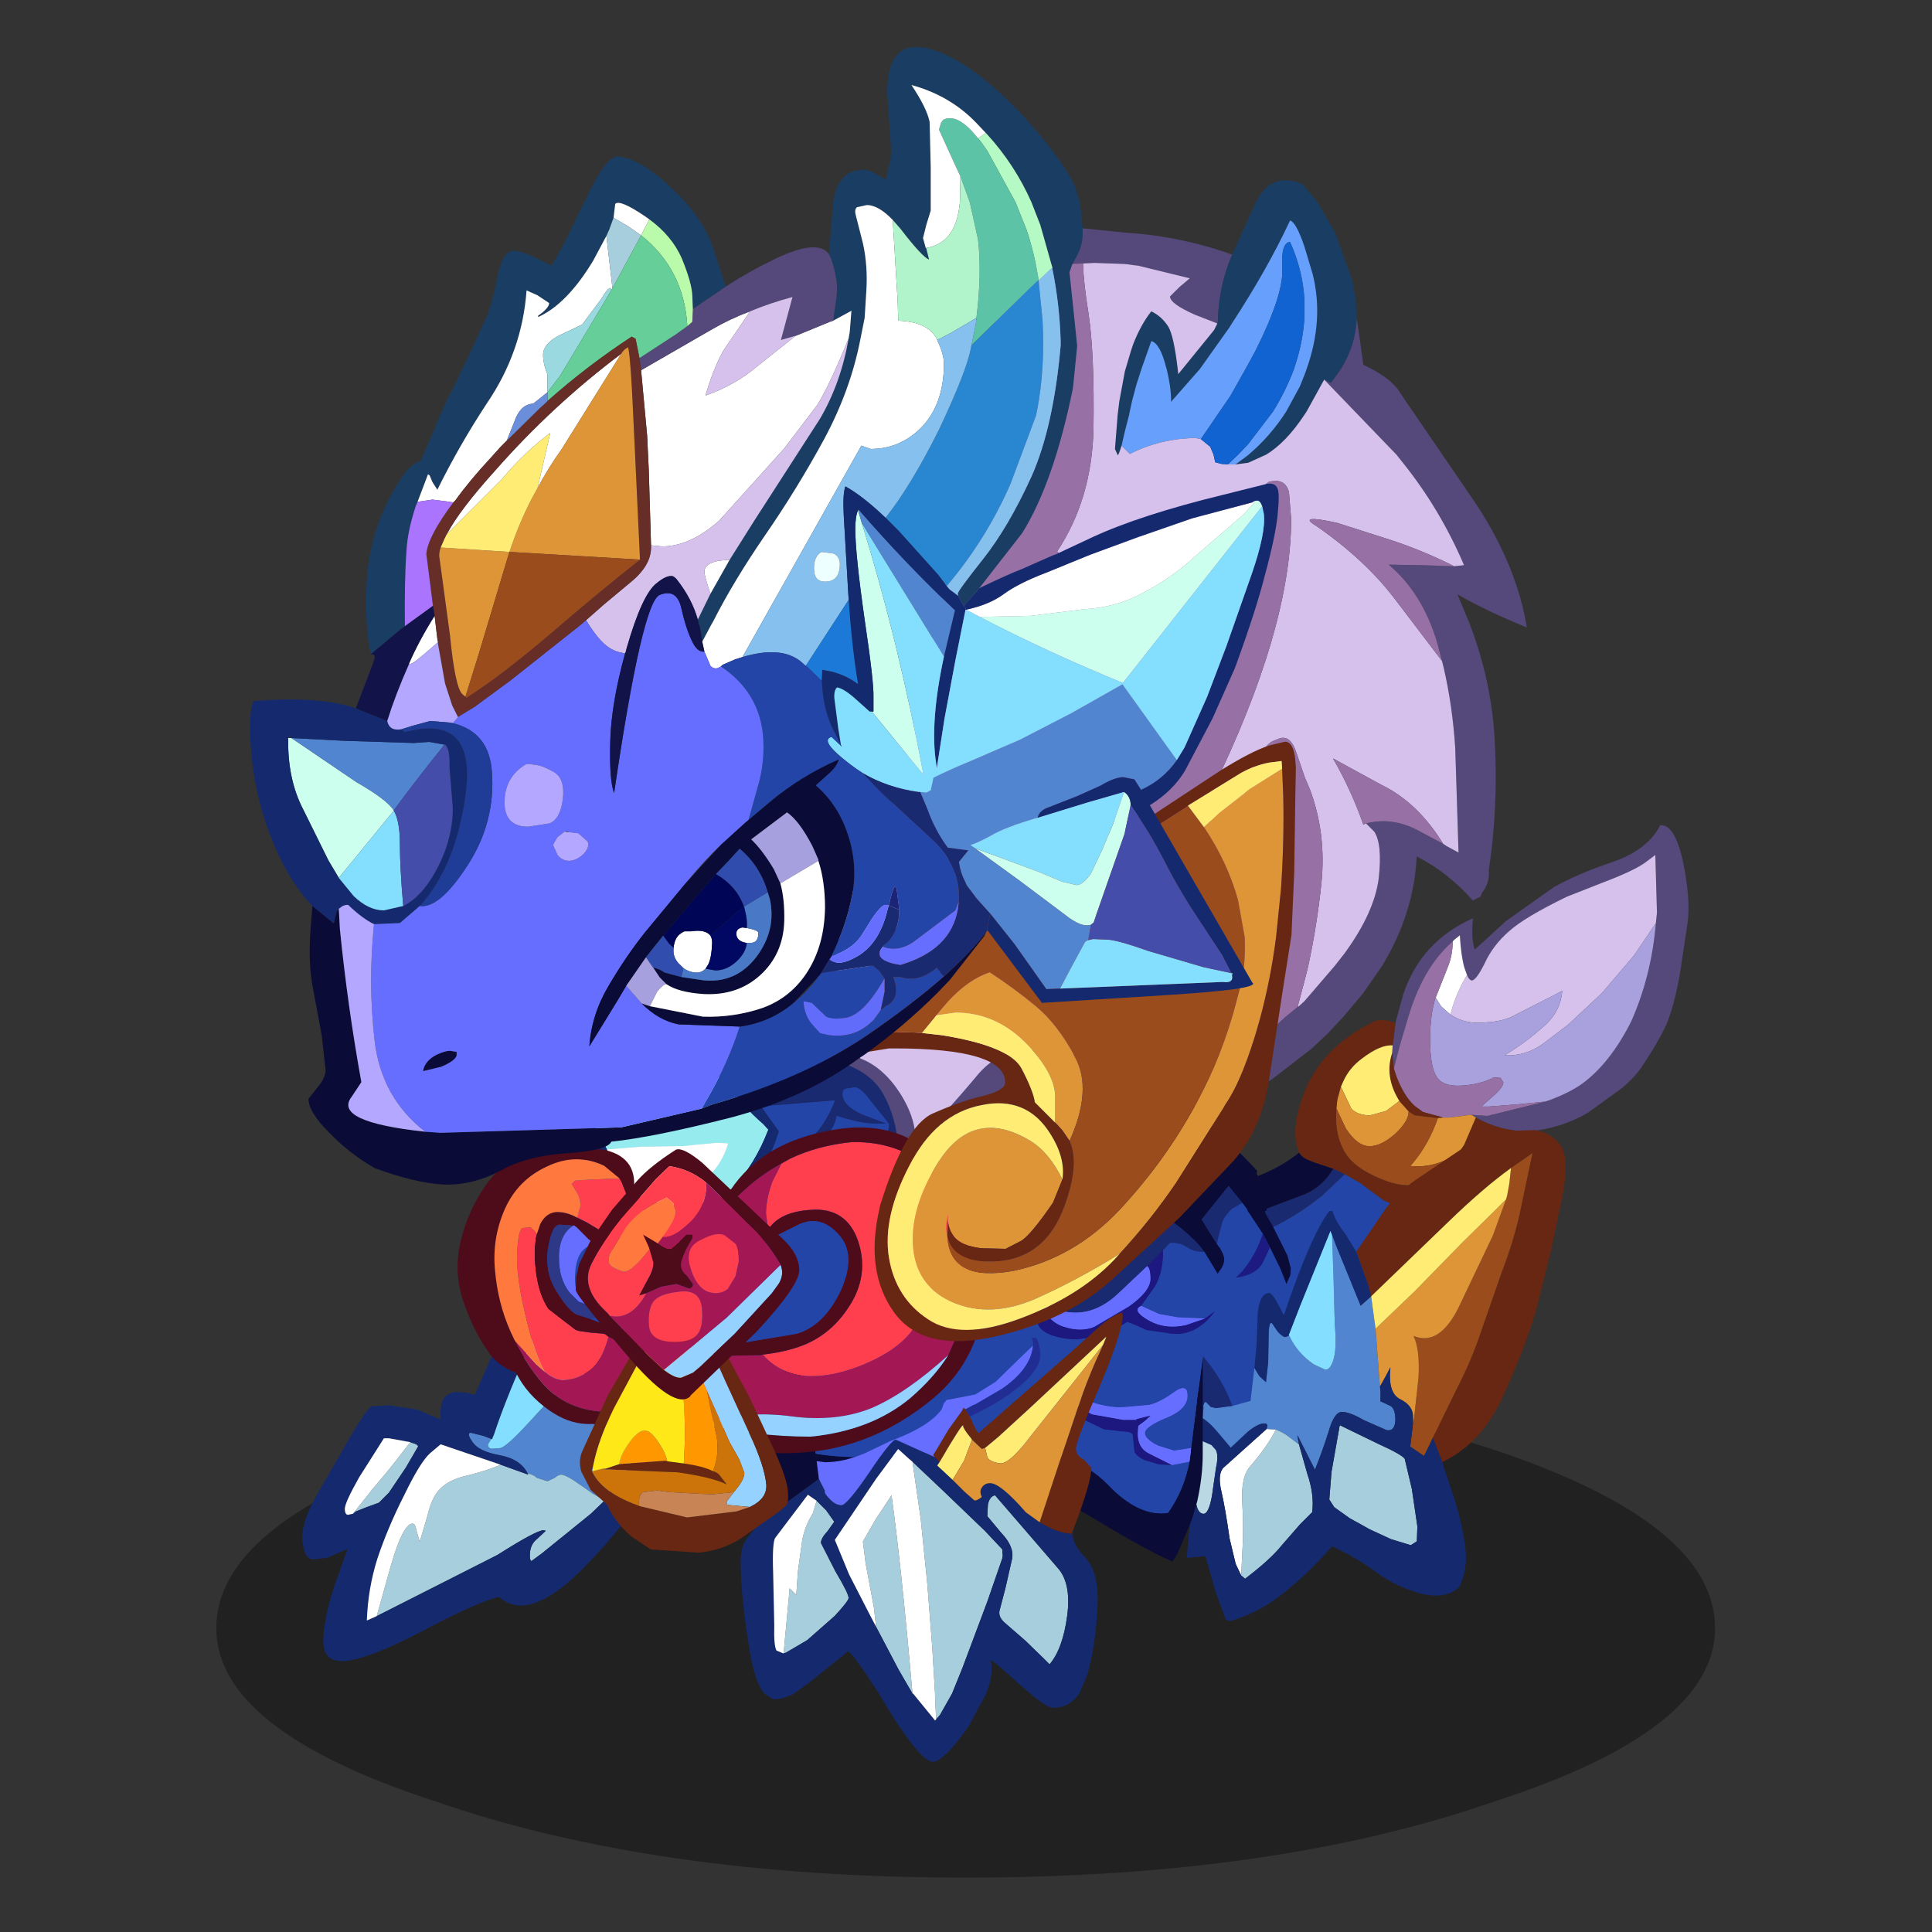 <svg xmlns:ffdec="https://www.free-decompiler.com/flash" xmlns:xlink="http://www.w3.org/1999/xlink" ffdec:objectType="frame" height="90" width="90" xmlns="http://www.w3.org/2000/svg"><rect width="100%" height="100%" fill="#333333" stroke="none"/><use ffdec:characterId="30" height="86.3" transform="translate(3.05 1.75)" width="78.6" xlink:href="#a"/><defs><g id="a" transform="translate(-3.05 -1.75)"><use ffdec:characterId="1" height="9.8" transform="matrix(1.258 0 0 2.371 10.075 64.231)" width="55.5" xlink:href="#b"/><use ffdec:characterId="3" height="48.45" transform="translate(54.924 38.44) scale(.513)" width="46.25" xlink:href="#c"/><use ffdec:characterId="5" height="36" transform="translate(14.088 58.92) scale(.513)" width="37.15" xlink:href="#d"/><use ffdec:characterId="7" height="50.35" transform="translate(24.504 46.903) scale(.513)" width="71.1" xlink:href="#e"/><use ffdec:characterId="9" height="44.7" transform="translate(55.28 52.59) scale(.513)" width="34.4" xlink:href="#f"/><use ffdec:characterId="11" height="50.35" transform="translate(24.504 46.903) scale(.513)" width="66.4" xlink:href="#g"/><use ffdec:characterId="13" height="90.1" transform="translate(38.088 8.399) scale(.513)" width="64.4" xlink:href="#h"/><use ffdec:characterId="15" height="40.8" transform="translate(34.503 61.14) scale(.513)" width="34.7" xlink:href="#i"/><use ffdec:characterId="17" height="29.6" transform="translate(21.319 52.51) scale(.513)" width="47.9" xlink:href="#j"/><use ffdec:characterId="19" height="54.45" transform="translate(37.667 34.552) scale(.513)" width="44.25" xlink:href="#k"/><use ffdec:characterId="25" height="103.3" transform="translate(11.653 2.19) scale(.513)" width="93.4" xlink:href="#l"/><use ffdec:characterId="27" height="20.1" transform="translate(27.004 62.096) scale(.513)" width="18.95" xlink:href="#m"/><use ffdec:characterId="29" height="22.75" transform="translate(26.795 53.53) scale(.513)" width="20.35" xlink:href="#n"/></g><g id="q" fill-rule="evenodd"><path d="m-3.9-6.25.7-2.55q1.6-4.85 6.35-6.95-.2 1.75.15 2.85l2.85-2.6 4.3-3.05q2.1-1.2 5.35-2.3 3.2-1.1 4.35-3.35 1.3-.1 2.05 3.25.7 3.35.45 5.5l-.75 4.95q-.5 2.75-1.2 4.4-.75 1.65-2.3 3.95-.95 1.3-2.25 2.2L13.6 1.9q-2.5 1.45-5.35 1.7h-.1Q5.6 3.6 3.4 2.35L3 2.1l1.45.1L9.7.9l.45-.15Q12 .05 13.1-.75q2.5-1.85 4.4-5.6 1.85-4.15 2.25-8.95l.1-.95-.15-5.25-1 .75Q17.6-20 14.95-19l-3.05 1.2-.25.1q-3.8 1.85-5.2 3.1-1.5 1.3-2.25 2.95-.8 1.6-1.2 1.55-.25-.1-.4-.5l-.25-.7q-.3-1.1-.4-2.9l-.5.4-.15.15Q.05-12.55-.85-11.1q-1.1 1.75-1.85 4.2l-.8 2.7-.55 2.1-.15-1.4.05-.7.25-2.05" fill="#54497a" transform="translate(23.55 24.2)"/><path d="M2.6-10.6q.15.4.4.5.4.05 1.2-1.55.75-1.65 2.25-2.95 1.4-1.25 5.2-3.1l.25-.1 3.05-1.2q2.65-1 3.75-1.75l1-.75.15 5.25-.1.95-2 2.95-2.9 3.4L11.8-6.1 9.5-4.35Q7.9-3.2 6-3.3q2-1.2 3.75-2.8 1.35-1.25 1.5-3.05l-4.7 2.4q-1.05.4-2.15.45-1.9.25-3.3-.7.3-1.3 1.05-2.8l.45-.8" fill="#d6c1ed" transform="translate(23.55 24.2)"/><path d="m1.3-13.65.15-.15.5-.4q.1 1.8.4 2.9l.25.7-.45.8Q1.4-8.3 1.1-7l-.85-.75-.5-.8.05-.1L.85-11.3q.45-1.1.45-2.35" fill="#fff" transform="translate(23.55 24.2)"/><path d="M19.75-15.3q-.4 4.8-2.25 8.95-1.9 3.75-4.4 5.6-1.1.8-2.95 1.5L9.7.9l-2.55.25-2.55.2h-.7L5.15.25q.75-.7.75-1.1l-.25-.4-.6-.05Q3.8-.65 2.1-.55q-1.7.1-2.25-.8-.6-.9-.6-3.35 0-2.35.5-3.85l.5.8.85.75q1.4.95 3.3.7 1.1-.05 2.15-.45l4.7-2.4q-.15 1.8-1.5 3.05Q8-4.5 6-3.3q1.9.1 3.5-1.05l2.3-1.75 3.05-2.85 2.9-3.4 2-2.95" fill="#a8a1de" transform="translate(23.55 24.2)"/><path d="m-4.05-2.1.55-2.1.8-2.7q.75-2.45 1.85-4.2.9-1.45 2.15-2.55 0 1.25-.45 2.35L-.2-8.65l-.05.1q-.5 1.5-.5 3.85 0 2.45.6 3.35.55.9 2.25.8 1.7-.1 2.95-.75l.6.05.25.4q0 .4-.75 1.1L3.9 1.35h.7l2.55-.2L9.7.9 4.45 2.2 3 2.1h-.05l-1.15.15-.35.05-.5.05h-.5l-1.85-.5-.75-.55Q-3.1.45-3.8-1.35l-.25-.75" fill="#9771a6" transform="translate(23.55 24.2)"/><path d="m-3.9-6.25-.25 2.05q-1.1-.1-2.8 1.2-1.15.85-1.7 2.1l-.2.45-.3 1.1-.1.9q-.2 2.15.65 3.75.9 1.75 4 2.85Q-1.55 9.2.6 7.05l1.25-1.5.5-.75L3.4 2.35Q5.6 3.6 8.15 3.6q.1 1.35-.65 2.05L3.95 8.7Q1.6 10.65-.9 10.85h-.55L-3 10.7l-1.95-.8-2.15-1.6-1.4-.8-1.05-.5-.3-.1-1.5-.5-.6-.25-.35-.2-.1-.1-.15-.15v-.05l-.1-.1-.1-.3q-.7-1.95.6-5.25 1.6-4 6.05-6.25.7-.5 2.2 0m-.3 2.75.15 1.4.25.75q.7 1.8 1.65 2.65l.75.55 1.85.5-.5.05-2.1-.25-.55-.35-.85-.95-.05-.1Q-4.9-1.4-4.2-3.5" fill="#672713" transform="translate(23.55 24.2)"/><path d="m-4.15-4.2-.05.7q-.7 2.1.6 4.25l.05.1-1.2.9-1.45.4q-1.1 0-1.7-.6l-.95-2 .2-.45q.55-1.25 1.7-2.1 1.7-1.3 2.8-1.2" fill="#ffec75" transform="translate(23.55 24.2)"/><path d="m3 2.1.4.25L2.35 4.8l-.5.75-.7.4q-1.75 1-3.7.8l.3-.35q1.4-1.7 2.2-4l.5-.05h.5l.5-.05.35-.05 1.15-.15H3M-9.15.65l.3-1.1.95 2q.6.6 1.7.6l1.45-.4 1.2-.9.85.95q0 .9-1.25 2.05-1.25 1.1-2.3 1.1-1.1 0-2.15-1.6l-.85-1.8.05-.6.05-.3" fill="#de9538" transform="translate(23.55 24.2)"/><path d="M-.05 2.4q-.8 2.3-2.2 4l-.3.35q1.95.2 3.7-.8l.7-.4L.6 7.05q-2.15 2.15-5.2 1.1-3.1-1.1-4-2.85-.85-1.6-.65-3.75l.85 1.8q1.05 1.6 2.15 1.6 1.05 0 2.3-1.1Q-2.7 2.7-2.7 1.8l.55.35 2.1.25" fill="#9b4c1d" transform="translate(23.55 24.2)"/><path d="m-.9 10.85-2.7 3.8L-6.9 19q-1.8 2.1-4.1 3.6-2.35 1.45-5.3 1.65l-4.2-.55-.1-.25-.35-1.4 6.15.25q2.6-.75 4.7-2.75 2.15-1.9 3.95-4.1 1.8-2.2 3.15-4.75l1.55.15h.55m-20.9 4.35-.3-.7-.35-.95-.2-.65v-.05q0-.35 2.3-.95l4.55-1.2 3.7-1.4q1.6-.7 2.55-2.3l1.05.5-2 1.9q-2 1.65-4.5 2.9-2.6 1.4-5.2 2.3l-1.6.6m9.25-9.5v-.05.05" fill="#1a2a71" transform="translate(23.55 24.2)"/><path d="m-20.95 22.05-.25-1.55-.6-4.3-.2-.95.2-.05 1.6-.6q2.6-.9 5.2-2.3 2.5-1.25 4.5-2.9l2-1.9 1.4.8 2.15 1.6 1.95.8q-1.35 2.55-3.15 4.75-1.8 2.2-3.95 4.1-2.1 2-4.7 2.75l-6.15-.25" fill="#2345a7" transform="translate(23.55 24.2)"/><path d="M-22.65 12.9q-.7-1.1-.85-2.35l-.05-.65L-17.4 8q2.65-.8 4.75-2.45l.1.1v.05l.15.15.1.1.35.2.6.25 1.5.5.3.1q-.95 1.6-2.55 2.3l-3.7 1.4-4.55 1.2q-2.3.6-2.3.95v.05" fill="#0a0b36" transform="translate(23.55 24.2)"/></g><g id="r" fill-rule="evenodd"><path d="m7.85-16.75.45.15 3.95 1 3.8.8-.6 4.7q-.55 2.8-1.75 5.45L11.15.25 8.9 3.4l-1.05-.6L7 2.2l-.95-.65q-.8-.5-1.1-.5-.25 0-.6.3l-.65.3-.95-.3Q2.35 1 1.9.95 1.25-.35-.6-.7q-1.95-.35-2.5-1.2-.6-.85-.15-.85l1.2.3.65.25-.3.5q0 .4.4.4l.65-.05q.5 0 2.4-2.05L4.6-6.5q1.25-1.4 2.45-5.2 1-3.15 1-4.15l-.2-.9" fill="#5285d0" transform="translate(18.55 18)"/><path d="M8.9 3.4 7.65 4.6 3.2 8.2l-.95.7q-.15-.05-.15-.5 0-1 .65-1.5l.8-.75-.2-.05q-.65 0-4.2 2.25L-11.8 13.9l1.3-4.65Q-9.4 5.5-8.55 5.5q.25 0 .35.6l.3 1.05.7-2.35q.4-1.75 1.2-2.5.8-.8 2.35-1.15 2-.5 3.1-1l2.5.9-.05-.1q.45.05.85.4l.95.3.65-.3q.35-.3.6-.3.3 0 1.1.5L7 2.2l.85.6 1.05.6m-22.85 1.2 1.7-2.15L-10.7.6l1.95-2.5.1.05q.6.15.6.35L-9.15.4l-1.55 2.3-.9.9-1.1.4-1 .4-.25.2" fill="#a7cedc" transform="translate(18.55 18)"/><path d="M16.05-14.8h.15q1.4.3 2.35 2.1h.05q-.5 5.8-3.8 11.8-3.35 6-8.15 10.75Q1.9 14.5-.7 12.15q-2.05.5-6.75 3-4.75 2.5-7 2.8-2.3.3-2.2-1.95.1-2.25 1.1-5.1l1.1-3.1-1.85.8-1.3.15q-.8-.05-.95-1.7-.15-1.65 1.5-4.5l3.15-5.45q1.55-2.55 1.75-2.25l1.45-.1 2.6.4 2.1.9q-.1-1.65.45-2.1.55-.45 1.1-.4l.75.05.8.2 1.9-4.3 2.1-5 .55-1.3 1.2-1.2 2.35.65-2.8 6Q0-6.1-1.15-2.6l-.15.35v.1l-.1-.05-.65-.25-1.2-.3q-.45 0 .15.85.55.85 2.5 1.2Q1.25-.35 1.9.95l.05.1-2.5-.9L-6-1.7l-.95.8q-.9.8-2.35 3.8-1.5 2.95-2.45 5.8-.85 2.7-.95 5.6l.9-.4L-.85 8.35Q2.7 6.1 3.35 6.1l.2.05-.8.75q-.65.5-.65 1.5 0 .45.15.5l.95-.7 4.45-3.6L8.9 3.4 11.15.25l2.55-4.9q1.2-2.65 1.75-5.45l.6-4.7M-8.75-1.9l-.3-.05-1.65-.3h-.45L-13.4 1.3q-1.3 2.3-1.3 2.85 0 .55.3.55l.45-.1.25-.2 1-.4 1.1-.4.9-.9L-9.15.4l1.1-1.9q0-.2-.6-.35l-.1-.05" fill="#152a6e" transform="translate(18.55 18)"/><path d="m5.2-17.35.4.1 1.45.25.8.25.2.9q0 1-1 4.15-1.2 3.8-2.45 5.2L1.75-3.4q-1.9 2.05-2.4 2.05l-.65.05q-.4 0-.4-.4l.3-.5.1.05v-.1l.15-.35Q0-6.1 2.4-11.35l2.8-6" fill="#84deff" transform="translate(18.55 18)"/><path d="m-11.8 13.9-.9.4q.1-2.9.95-5.6.95-2.85 2.45-5.8 1.45-3 2.35-3.8l.95-.8L-.55.15q-1.1.5-3.1 1Q-5.2 1.5-6 2.3q-.8.75-1.2 2.5l-.7 2.35-.3-1.05q-.1-.6-.35-.6-.85 0-1.95 3.75l-1.3 4.65m-2.15-9.3-.45.1q-.3 0-.3-.55t1.3-2.85l2.25-3.55h.45l1.65.3.3.05L-10.7.6l-1.55 1.85-1.7 2.15" fill="#fff" transform="translate(18.55 18)"/></g><g id="s" fill-rule="evenodd"><path d="m22.8-2.9-.3-.4q-1.1-1.35-3.85-3.25-1.35-2.8-.7-4.85.6-2.05-.3-4.4-.9-2.4-5-4.8-4.15-2.45-9.8-2.55H1.2q-4.9.05-9.75 1.1Q-14-20.75-19-18l-.95-1.05q3.9-4.15 9.4-5.2l12-.85q6.15.2 11.2 2.3 5.05 2.05 8.2 5.55l6.45 6.7q.85 1.75 1.1 2.95.2 1.2-.15.95l.05.05v.05l.15.35.55.95 1.35 2.7.3 1.15-.05.65-.35.8-.55-1.4-.95-1.95-.65-1.25-.1-.15-1.75-2.65L25-8.9l-2.45 3.05.95 1.55.45.7.3.4.1.2q.5.8 0 1.6L24-.9l-1.2-2m-55.65-9q-2.8 3.45-3.7 7.85-.9 4.35 1.25 7.3 2.1 2.9 4.95 4.7l2.8 1.65 3 1.4 1.5.65 7.4 3q3.75 1.3 8.75 1.05l10.6-.8 1.75.05h.9l.3.05h.2l.15.05 2.95.65q2.45.85 4.05 2.5 2.85 3 5.5 2.6 1.45-2.05 1.95-4.65l.1-.75.05-.5.8-6.25.25-2.15v8.95q0 2.05-.5 4.3l-.5 1.7-1.35 3.15-.4.6q-2.2-.9-7.55-4.15l-2.4-1.4-3.1-1.45Q4.2 17.1 2.2 17.1l-7.65.55q-5.25.5-10.4-.9-4.55-1.35-8.7-3.3-3.95-1.85-7.55-4.3-9.15-6.05-5.85-16.2Q-36.7-10.9-34-13.8q.55.15 1.15 1.9" fill="#0a0b36" transform="translate(38.8 25.15)"/><path d="M-19-18q5-2.75 10.45-4.05 4.85-1.05 9.75-1.1h1.65q5.65.1 9.8 2.55 4.1 2.4 5 4.8.9 2.35.3 4.4-.65 2.05.7 4.85 2.75 1.9 3.85 3.25l.3.4q-.9.05-1.55-.4-.75-.5-1.6-.4l-.3.35-.3.3L17.6-1.6 14.9.95Q12.2 3.45 9 2.2l-1.05-.45-.25-.15L6.55.95Q5-.05 4-1.45.8-5.95.35-11.2l-4.5.8q-1.05 0-1.45-.4l-.45-.75-.3-.8.25-.95.25-.9v-.3l-.4-.55-1.3-1.6q-.8-1.1-1.35-1.2l-.95.15-.15.15-.05.3q0 1.05 1.75 1.85l2.25.85h-1.2q-1.15 0-3.35-.7-.15 1-.85 1.7-.85.85-2.9 1.65h-.3q1.6-.95 2.55-2.25.75-1 1.35-2.5l-6.75.55-.15-.2L-19-18M23.95-3.6l-.45-.7-.95-1.55L25-8.9l1.25 1.55-.95.55q-.6.55-.85 1.15l-.4 1.5-.1.55" fill="#1a2a71" transform="translate(38.8 25.15)"/><path d="m22.8-2.9 1.2 2 .35-.5q.5-.8 0-1.6l-.1-.2-.3-.4.1-.55.4-1.5q.25-.6.85-1.15l.95-.55L28-4.7l.1.15q-.6 1.9-1.9 3.45l-.55.55q1.9-.25 2.5-1.45l.6-1.3.95 1.95.55 1.4.35-.8 1.3 4.6.4 1.6-2.2 3.5-7.95 10.8q.5-2.25.5-4.3V6.5l-.25 2.15-.8 6.25-.55.1-1 .15-1.45-.45q-1.2-.6-1.2-1.15 0-.6 2.1-1.45 2.1-.9 1.7-2.4-.2-.45-.95 0-1.6 1.15-2.5 1.3l-2.3.2q-1.35.1-3.35-.6l-1.6-.75-.05.05.05.5q.15 1.25 1.2 1.85l1.95.95 1.65.2q.95 0 1 .35l.15 1.45q.1.4.9.8l1.35.4 1.15.05h.05l1.55-.3q-.5 2.6-1.95 4.65-2.65.4-5.5-2.6-1.6-1.65-4.05-2.5L7 15.05 6.85 15h-.2l-.3-.05h-.9L3.7 14.9l-10.6.8q-5 .25-8.75-1.05l-7.4-3-1.5-.65-3-1.4-2.8-1.65q-2.85-1.8-4.95-4.7-2.15-2.95-1.25-7.3.9-4.4 3.7-7.85l.2.65q.5 1.6 2.3 4.45l3.05 4.55q1.45-.3 2.75-.95 1.35-.7 2.5-1.85l3.2-3.4q2.1-2.35 3-5.4l-1.5-2.1-.15-.15 6.75-.55q-.6 1.5-1.35 2.5-.95 1.3-2.55 2.25h.3q2.05-.8 2.9-1.65.7-.7.85-1.7 2.2.7 3.35.7h1.2l-2.25-.85q-1.75-.8-1.75-1.85l.05-.3.15-.15.95-.15q.55.1 1.35 1.2l1.3 1.6.4.55v.3l-.25.9-.25.95.3.8.45.75q.4.4 1.45.4l4.5-.8Q.8-5.95 4-1.45 5-.05 6.55.95L7.8 3.9q.7.95 3.1 1.15 2.55-.1 4.9-1.6.95.35 1.75.75l1.8.25q2.55.55 4.4-1.95l-.9.65-2.45-.1-1.7-.3L17.05 2 18.3.25q.75-1.25.75-3.3l.3-.3.3-.35q.85-.1 1.6.4.65.45 1.55.4M-34.45-6q-1.85 2.2-1.15 4.55Q-34.9.9-33.3 2q1.1.75 2.35 2.2-1.3-2.25-1.3-8.8l.1-2.55q-1.4 0-2.3 1.15" fill="#2345a7" transform="translate(38.8 25.15)"/><path d="m6.55.95 1.15.65.25.15q.65 1.7 2.1 2.15 1.55.5 2.75 0l3.15-1.85Q17.85.7 17.9-.4q0-1.05-.3-1.2l1.45-1.45q0 2.05-.75 3.3L17.05 2l-.15.1q-.6.4.9 1.25 1.45.8 3.3.4l1.75-.6.9-.65Q21.9 5 19.35 4.45l-1.8-.25q-.8-.4-1.75-.75-2.35 1.5-4.9 1.6-2.4-.2-3.1-1.15L6.55.95m13.3 15.5-1.15-.05-1.35-.4q-.8-.4-.9-.8l-.15-1.45q-.05-.35-1-.35l-1.65-.2-1.95-.95q-1.05-.6-1.2-1.85l.95.85 1.15.6 2.8.5h1.3l-.15-.05 1.4-.35-.55.5-.6.45-.05.7q0 1.3 1 1.8l2.1 1.05" fill="#1d1880" transform="translate(38.8 25.15)"/><path d="M7.95 1.75 9 2.2q3.2 1.25 5.9-1.25l2.7-2.55q.3.15.3 1.2-.05 1.1-1.95 2.45L12.8 3.9q-1.2.5-2.75 0-1.45-.45-2.1-2.15M-34.45-6q.9-1.15 2.3-1.15l-.1 2.55q0 6.55 1.3 8.8Q-32.2 2.75-33.3 2q-1.6-1.1-2.3-3.45-.7-2.35 1.15-4.55m55.9 22.15-1.55.3h-.05l-2.1-1.05q-1-.5-1-1.8l.05-.7.6-.45.55-.5-1.4.35.15.05h-1.3l-2.8-.5-1.15-.6-.95-.85-.05-.5.05-.05 1.6.75q2 .7 3.35.6l2.3-.2q.9-.15 2.5-1.3.75-.45.95 0 .4 1.5-1.7 2.4-2.1.85-2.1 1.45 0 .55 1.2 1.15l1.45.45 1-.15.55-.1-.05.5-.1.75m1.4-13-1.75.6q-1.85.4-3.3-.4-1.5-.85-.9-1.25l.15-.1 1.65.75 1.7.3 2.45.1" fill="#666eff" transform="translate(38.8 25.15)"/><path d="m28.1-4.55.65 1.25-.6 1.3q-.6 1.2-2.5 1.45l.55-.55q1.3-1.55 1.9-3.45" fill="#1d1a82" transform="translate(38.8 25.15)"/><path d="M-32.55-14.35q3.45-1.2 5.6-2.2l2.4-1.1 2.8-1 .7-.2q1.9 2.75 3.8 4.35l.45.5q-1.2 3.15-3.25 5.3l-4.5 4.1-2.4 1.6-.55-1.1.65-.7 2.3-2.3 1.05-1.3 1.3-1.4q1.25-1.2 1.75-2.95l-1.05-.05-2.15.2-.9.1-3.75.05-3.15.25-1.1-2.15" fill="#96ebee" transform="translate(38.8 25.15)"/><path d="M-19.95-19.05-19-18l1.35 1.7.15.2.15.15 1.5 2.1q-.9 3.05-3 5.4l-3.2 3.4q-1.15 1.15-2.5 1.85-1.3.65-2.75.95l-3.05-4.55q-1.8-2.85-2.3-4.45l-.2-.65q-.6-1.75-1.15-1.9l.05-.05.25-.1 1.1-.4h.05l1.1 2.15 2.2 4.5 1.75 3.6.55 1.1 2.4-1.6 4.5-4.1Q-18-10.85-16.8-14l-.45-.5q-1.9-1.6-3.8-4.35l.75-.2q.2.15.35 0" fill="#152a6e" transform="translate(38.8 25.15)"/><path d="m-31.45-12.2 3.15-.25 3.75-.05.9-.1 2.15-.2 1.05.05q-.5 1.75-1.75 2.95l-1.3 1.4-1.05 1.3-2.3 2.3-.65.7-1.75-3.6-2.2-4.5" fill="#fff" transform="translate(38.8 25.15)"/></g><g id="t" fill-rule="evenodd"><path d="m-15.8 3.9.05-.15.05-.5.05-.3-.05-.15q.15-.5.3-.3l.4.4.45.1 1.5-.2 1.65-.45.35-3 .45.75.6.55.2-1.8.05-2.75q.05-1 .3-.8l.55.8q.45.45.65.45l.3-.1.05-.05Q-7.15-2-5.7-1l.3.15.65.3q.5.25.85-.75t.15-3.3l-.1-3.65-.15-4.5.35.95 2.25 5.5.95-.85.4 2.95.4 5.25.05.4v.95l.15.05.75.35q.45.25.45 1.3-.05 1.05-.8.9l-2.05-.9q-1.3-.75-2-.75T-4.3 5.1q-.55 1.75-1.25 3.5l-1.6-3.15.15.85-1.2-.9q-.5-.3-.9-.45l-.85-.05q.2-.55-.25-.5-.5 0-1.45.75L-13.2 6.6l-1.05-1.25-.3-.35q-.7-.8-1.25-1.1" fill="#5285d0" transform="translate(17.2 22.35)"/><path d="M-9.1 4.95q.4.15.9.45l1.2.9.75 2.65q.65 1.9.45 3.5l-1.1 1.1-1.7 1.95q-1 1.25-3.3 3l-.35-.3.15-3.05q.05-1.95-.05-3.5-.15-2.45.75-3.4 1.55-1.8 2.3-3.3m5.05 3.85.75-4.25 3.5 1.7q2.1.95 2.4 1.35l.65 2.75.5 3.4-.05 1.35-.55.35-1.8-.55L-.6 14l-.8-.45-1-.55-1.4-1-.45-.7.2-2.5" fill="#a7cedc" transform="translate(17.2 22.35)"/><path d="m-9.95 4.9.85.05q-.75 1.5-2.3 3.3-.9.95-.75 3.4.1 1.55.05 3.5l-.15 3.05-.5-1.05-.55-2.3q-.4-2.8-.75-4.3t.15-2.1l3.9-3.5.05-.05" fill="#fff" transform="translate(17.2 22.35)"/><path d="m-7.95-3.6 1.05-2.7 2.75-6.8.15.35.15 4.5.1 3.65q.2 2.3-.15 3.3t-.85.75l-.65-.3-.3-.15q-1.45-1-2.2-2.6h-.05" fill="#84deff" transform="translate(17.2 22.35)"/><path d="m-16.55 10.3.05-.6.4-3.85 1.15.5.4.45q.2.4.1 1.15l-.1.55-.35 2.45q-.3 1.7-.8 1.65-.5-.05-.65-1l-.2-1.3" fill="#b9d8e3" transform="translate(17.2 22.35)"/><path d="m-1.8-11.2 2.7-3.95Q2.15-16.8 4-18l3.2-2.15q1.35-.95 2.25-1.3l2.15-.7 2.8-.1q1.55.25 2.35 1.4.8 1.1.2 4.45l-1.05 5-1.2 4.85q-.8 3.2-3.05 8.2Q9.65 6.2 6 7.9l-.85-2.2 2.2-4.5Q8.7-1.4 9.6-4.15l1.85-5.3q1.05-2.75 1.6-5.25l1.15-5.45-1.95 1.35q-2.5 1.8-5.7 4.9l-7 6.75-.3-1.1-1.05-2.95" fill="#672713" transform="translate(17.2 22.35)"/><path d="m12.25-18.8 1.95-1.35-1.15 5.45q-.55 2.5-1.6 5.25L9.6-4.15Q8.7-1.4 7.35 1.2l-2.2 4.5-.3.65-.5 1L3.1 6.5l.25-2.1.1-.5.4-3.65Q4-2.3 3.4-3.55q2.3.95 4.05-2.5l3.15-6.6 1.2-3.3.1-.35.2-1.1.15-1.4" fill="#9b4c1d" transform="translate(17.2 22.35)"/><path d="m.35 1.05-.4-5.25L3.5-7.6l4.35-4.45 3.2-3.15.75-.75-1.2 3.3-3.15 6.6Q5.7-2.6 3.4-3.55 4-2.3 3.85.25l-.4 3.65-.1.5v-.55Q3.4 2.8 2.2 2.2q-1.15-.55-.9-2.9L.85.15l-.5.9" fill="#de9538" transform="translate(17.2 22.35)"/><path d="m-.05-4.2-.4-2.95 7-6.75q3.2-3.1 5.7-4.9l-.15 1.4-.2 1.1-.1.35-.75.75-3.2 3.15L3.5-7.6-.05-4.2" fill="#ffec75" transform="translate(17.2 22.35)"/><path d="m-11.05-.65.2-2.15.1-2.85q.2-1.8 1.05-1.8.35 0 1.25 1.9l.1.05q2.4-7.15 4.1-9.4h.3q.2.85 1.2 2.15l.95 1.55 1.05 2.95.3 1.1-.95.85-2.25-5.5-.35-.95-.15-.35-2.75 6.8-1.05 2.7v.05l-.3.1q-.2 0-.65-.45l-.55-.8q-.25-.2-.3.8l-.05 2.75-.2 1.8-.6-.55-.45-.75M6 7.9l.9 2.7q.85 2.45 1.2 5.05.25 1.95-.55 3.6-1.2 1.15-3.45.6-2.25-.6-4.1-1.95-1.9-1.4-4-2.35-2 2.3-4.1 4-2.3 1.95-5.15 2.8l-.4-.15-.9-2.45-.95-3.3-1.7.15.2-2.2.45-4.1.2 1.3q.15.95.65 1 .5.05.8-1.65l.35-2.45.1-.55q.1-.75-.1-1.15l-.4-.45-1.15-.5.15-1.7.15-.25q.55.3 1.25 1.1l.3.35 1.05 1.25 1.55-1.45q.95-.75 1.45-.75.45-.05.25.5l-.05.05-3.9 3.5q-.5.6-.15 2.1t.75 4.3l.55 2.3.5 1.05.35.3q2.3-1.75 3.3-3l1.7-1.95 1.1-1.1q.2-1.6-.45-3.5L-7 6.3l-.15-.85 1.6 3.15q.7-1.75 1.25-3.5.5-1.75 1.2-1.75t2 .75L.95 5q.75.15.8-.9 0-1.05-.45-1.3l-.75-.35L.4 2.4v-.95l-.05-.4.5-.9.45-.85q-.25 2.35.9 2.9 1.2.6 1.15 1.65v.55L3.1 6.5l1.25.85.5-1 .3-.65L6 7.9m-10.05.9-.2 2.5.45.7 1.4 1 1 .55.8.45 1.95.9 1.8.55.55-.35.05-1.35-.5-3.4L2.6 7.6Q2.3 7.2.2 6.25l-3.5-1.7-.75 4.25" fill="#152a6e" transform="translate(17.2 22.35)"/><path d="M-15.7 2.8q-.35-1.8-.15-3.55l.15-.95.2.25Q-13.9.5-13.05 2.8l-1.5.2-.45-.1-.4-.4q-.15-.2-.3.3" fill="#1a2a71" transform="translate(17.2 22.35)"/></g><g id="u" fill-rule="evenodd"><path d="m22.8-2.9-.3-.4q-1.1-1.35-3.85-3.25-1.35-2.8-.7-4.85.6-2.05-.3-4.4-.9-2.4-5-4.8-4.15-2.45-9.8-2.55H1.2q-4.9.05-9.75 1.1Q-14-20.75-19-18l-.95-1.05q3.9-4.15 9.4-5.2l12-.85q6.15.2 11.2 2.3 5.05 2.05 8.2 5.55l6.75 7-.15.55-.65 2.5-.1.45-.45-.6L25-8.9l-2.45 3.05.95 1.55.45.7.3.4.1.2q.5.8 0 1.6L24-.9l-1.2-2m-55.65-9q-2.8 3.45-3.7 7.85-.9 4.35 1.25 7.3 2.1 2.9 4.95 4.7l2.8 1.65 3 1.4 1.5.65 7.4 3q3.75 1.3 8.75 1.05l10.6-.8 1.75.05h.9l.3.05h.2l.15.05 2.95.65q2.45.85 4.05 2.5 2.85 3 5.5 2.6 1.45-2.05 1.95-4.65l.1-.75.05-.5.5-4 .05-.5.25-1.75.25-1.9V6.5v8.95q0 2.05-.5 4.3l-.5 1.7-1.35 3.15-.4.6q-2.2-.9-7.55-4.15l-2.4-1.4-3.1-1.45Q4.2 17.1 2.2 17.1l-7.65.55q-5.25.5-10.4-.9-4.55-1.35-8.7-3.3-3.95-1.85-7.55-4.3-9.15-6.05-5.85-16.2Q-36.7-10.9-34-13.8q.55.15 1.15 1.9" fill="#0a0b36" transform="translate(38.8 25.15)"/><path d="M-19-18q5-2.75 10.45-4.05 4.85-1.05 9.75-1.1h1.65q5.65.1 9.8 2.55 4.1 2.4 5 4.8.9 2.35.3 4.4-.65 2.05.7 4.85 2.75 1.9 3.85 3.25l.3.4q-.9.05-1.55-.4-.75-.5-1.6-.4l-.3.35-.3.3L17.6-1.6 14.9.95Q12.2 3.45 9 2.2l-1.05-.45-.25-.15L6.55.95Q5-.05 4-1.45.8-5.95.35-11.2l-4.5.8q-1.05 0-1.45-.4l-.45-.75-.3-.8.25-.95.25-.9v-.3l-.4-.55-1.3-1.6q-.8-1.1-1.35-1.2l-.95.15-.15.15-.05.3q0 1.05 1.75 1.85l2.25.85h-1.2q-1.15 0-3.35-.7-.15 1-.85 1.7-.85.85-2.9 1.65h-.3q1.6-.95 2.55-2.25.75-1 1.35-2.5l-6.75.55-.15-.2L-19-18M23.95-3.6l-.45-.7-.95-1.55L25-8.9l1.25 1.55-.95.55q-.6.55-.85 1.15l-.4 1.5-.1.55" fill="#1a2a71" transform="translate(38.8 25.15)"/><path d="m22.8-2.9 1.2 2 .35-.5q.5-.8 0-1.6l-.1-.2-.3-.4.1-.55.4-1.5q.25-.6.85-1.15l.95-.55.45.6q-.65 2.1-.75 3l-.3 1.6q-.15 1-.15 2.2l.05 1-.25 1.1-.85 3.9-.25-.6-.85-1.05-.7 2.25V6.5v.25l-.25 1.9-.25 1.75-.05.5-.5 4-.55.1-1 .15-1.45-.45q-1.2-.6-1.2-1.15 0-.6 2.1-1.45 2.1-.9 1.7-2.4-.2-.45-.95 0-1.6 1.15-2.5 1.3l-2.3.2q-1.35.1-3.35-.6l-1.6-.75-.05.05.05.5q.15 1.25 1.2 1.85l1.95.95 1.65.2q.95 0 1 .35l.15 1.45q.1.4.9.8l1.35.4 1.15.05h.05l1.55-.3q-.5 2.6-1.95 4.65-2.65.4-5.5-2.6-1.6-1.65-4.05-2.5L7 15.05 6.85 15h-.2l-.3-.05h-.9L3.7 14.9l-10.6.8q-5 .25-8.75-1.05l-7.4-3-1.5-.65-3-1.4-2.8-1.65q-2.85-1.8-4.95-4.7-2.15-2.95-1.25-7.3.9-4.4 3.7-7.85l.2.65q.5 1.6 2.3 4.45l3.05 4.55q1.45-.3 2.75-.95 1.35-.7 2.5-1.85l3.2-3.4q2.1-2.35 3-5.4l-1.5-2.1-.15-.15 6.75-.55q-.6 1.5-1.35 2.5-.95 1.3-2.55 2.25h.3q2.05-.8 2.9-1.65.7-.7.85-1.7 2.2.7 3.35.7h1.2l-2.25-.85q-1.75-.8-1.75-1.85l.05-.3.15-.15.95-.15q.55.1 1.35 1.2l1.3 1.6.4.55v.3l-.25.9-.25.95.3.8.45.75q.4.4 1.45.4l4.5-.8Q.8-5.95 4-1.45 5-.05 6.55.95L7.8 3.9q.7.95 3.1 1.15 2.55-.1 4.9-1.6.95.35 1.75.75l1.8.25q2.55.55 4.4-1.95l-.9.65-2.45-.1-1.7-.3L17.05 2 18.3.25q.75-1.25.75-3.3l.3-.3.3-.35q.85-.1 1.6.4.65.45 1.55.4M-34.45-6q-1.85 2.2-1.15 4.55Q-34.9.9-33.3 2q1.1.75 2.35 2.2-1.3-2.25-1.3-8.8l.1-2.55q-1.4 0-2.3 1.15" fill="#2345a7" transform="translate(38.8 25.15)"/><path d="m6.55.95 1.15.65.25.15q.65 1.7 2.1 2.15 1.55.5 2.75 0l3.15-1.85Q17.85.7 17.9-.4q0-1.05-.3-1.2l1.45-1.45q0 2.05-.75 3.3L17.05 2l-.15.1q-.6.4.9 1.25 1.45.8 3.3.4l1.75-.6.9-.65Q21.9 5 19.35 4.45l-1.8-.25q-.8-.4-1.75-.75-2.35 1.5-4.9 1.6-2.4-.2-3.1-1.15L6.55.95m13.3 15.5-1.15-.05-1.35-.4q-.8-.4-.9-.8l-.15-1.45q-.05-.35-1-.35l-1.65-.2-1.95-.95q-1.05-.6-1.2-1.85l.95.85 1.15.6 2.8.5h1.3l-.15-.05 1.4-.35-.55.5-.6.45-.05.7q0 1.3 1 1.8l2.1 1.05" fill="#1d1880" transform="translate(38.8 25.15)"/><path d="M7.95 1.75 9 2.2q3.2 1.25 5.9-1.25l2.7-2.55q.3.15.3 1.2-.05 1.1-1.95 2.45L12.8 3.9q-1.2.5-2.75 0-1.45-.45-2.1-2.15M-34.45-6q.9-1.15 2.3-1.15l-.1 2.55q0 6.55 1.3 8.8Q-32.2 2.75-33.3 2q-1.6-1.1-2.3-3.45-.7-2.35 1.15-4.55m55.9 22.15-1.55.3h-.05l-2.1-1.05q-1-.5-1-1.8l.05-.7.6-.45.55-.5-1.4.35.15.05h-1.3l-2.8-.5-1.15-.6-.95-.85-.05-.5.05-.05 1.6.75q2 .7 3.35.6l2.3-.2q.9-.15 2.5-1.3.75-.45.95 0 .4 1.5-1.7 2.4-2.1.85-2.1 1.45 0 .55 1.2 1.15l1.45.45 1-.15.55-.1-.05.5-.1.75m1.4-13-1.75.6q-1.85.4-3.3-.4-1.5-.85-.9-1.25l.15-.1 1.65.75 1.7.3 2.45.1" fill="#666eff" transform="translate(38.8 25.15)"/><path d="M-32.55-14.35q3.45-1.2 5.6-2.2l2.4-1.1 2.8-1 .7-.2q1.9 2.75 3.8 4.35l.45.5q-1.2 3.15-3.25 5.3l-4.5 4.1-2.4 1.6-.55-1.1.65-.7 2.3-2.3 1.05-1.3 1.3-1.4q1.25-1.2 1.75-2.95l-1.05-.05-2.15.2-.9.1-3.75.05-3.15.25-1.1-2.15" fill="#96ebee" transform="translate(38.8 25.15)"/><path d="M-19.95-19.05-19-18l1.35 1.7.15.2.15.15 1.5 2.1q-.9 3.05-3 5.4l-3.2 3.4q-1.15 1.15-2.5 1.85-1.3.65-2.75.95l-3.05-4.55q-1.8-2.85-2.3-4.45l-.2-.65q-.6-1.75-1.15-1.9l.05-.05.25-.1 1.1-.4h.05l1.1 2.15 2.2 4.5 1.75 3.6.55 1.1 2.4-1.6 4.5-4.1Q-18-10.85-16.8-14l-.45-.5q-1.9-1.6-3.8-4.35l.75-.2q.2.15.35 0" fill="#152a6e" transform="translate(38.8 25.15)"/><path d="m-31.45-12.2 3.15-.25 3.75-.05.9-.1 2.15-.2 1.05.05q-.5 1.75-1.75 2.95l-1.3 1.4-1.05 1.3-2.3 2.3-.65.7-1.75-3.6-2.2-4.5" fill="#fff" transform="translate(38.8 25.15)"/></g><g id="v" fill-rule="evenodd"><path d="m16.75-32.55.35 2.4.25 1.85q2.25 1.05 3.15 2.25l.5.75 6.6 9.65q3.7 5.65 4.6 11.2-3.6-1.45-6.3-3l1 2.4Q29.05.4 29.3 6.1q.3 5.8-.55 11.5.1 1.15-.65 2.1l-.1.3-.7.35q-2.25-2.55-5.1-4-.25 5.2-3.15 9.95l-1.7 2.45-1.8 2.15-1.4 1.5-1.55 1.45-3.5 2.7-.8.5-1.25.4-2.8.45-4.45.3h-.1l-4.2-.5-1.3-.3-3.4-.35h-.25q-4.4.05-6.1 2.6-1.45 2.15-4.65 3.9-2.65 1.5-3.9 1.5-.6 0-.8-2.5-.2-2.55-1.3-4.55-1.05-1.95-3.65-2.85-3.6-5.55-1.7-12.9.75-3.05 2.35-6.55l1.1-2.35q2.4-4 2.75-7.45v-.3q1.1-2.8 2.6-3.9-1.8 7.95-3.35 11.1l-1.5 3.2-1.55 3.85q-1.35 3.85-1.35 5.95 0 2.5.6 4.95.65 2.65 1.4 3.65l.2.3q2.05.8 3.55 3.1 1.6 2.5 1.4 4.65 3-3.05 5.5-6.05 2.45-3.05 6.05-2.35l6 .6 5.35.05q6.9-.1 9.05-2.35l.5-.35.05-.05 1.15-1.05 1.05-.85.1-.05.55-.5 2.75-3.2.9-1.15q2.7-3.7 3.1-6.8.35-3.1-.4-4.25l-.75-.75q2.35-.6 4.65.6l2.35 1.25.3.2 1.1.6-.3-9.5q-.25-3.85-1.05-7.3l-.15-.6-.45-1.7q-1.35-4.5-4.4-7.05l3.15.05 2.8.1.9-.1q-2.15-5.05-5.55-9.3l-.6-.75-6.55-6.8V-27l.6.35.9-1.25q1.35-2.15 1.45-4.65m-31.3-4.75.05-.2q1.9-3.55 5.6-3.55l.7.35 3.9.4.75.05 1 .1q4.1.45 8 1.85-1.2 2.75-1.3 5.95v.15l-.05.15-2.05-.8q-2.25-1-2.25-1.65l.85-.85.95-.8-4.7-1.15-.45-.05-.75-.1-2.75-.1-1.05.05-6.45.2m-8.8 79.75-.1.05h.05l.05-.05" fill="#54497a" transform="translate(32.2 45.05)"/><path d="M5.45-38.3v-.05l.1-.2 2.05-4.5q.75-1.55 1.95-1.9.7-.2 1.6 0l.7.25 1.35 1.65 1.6 2.75 1.55 4.35.3 1.6.1 1.8q-.1 2.5-1.45 4.65l-.9 1.25-.6-.35v.05l-1.6 2.9-.2.3q-1.65 2.5-3.45 3.6l-1.65.75-1.15.15 1.15-.85.05-.05q1.95-1.65 3.4-3.9l1.25-2.3.4-1 .2-.55q1.6-4.5.55-8.65l-.75-2.5q-.75-2.2-1.3-2.35-2.05 4.4-5.25 9.3l-.25.4-2.7 3.8L-.05-25v.05L-.1-25q0-1.25-.4-2.9l-.05-.15q-.55-2.2-1.35-2.4l-.9 2.55-.45 1.4-.4 1.5-.25 1.15v.05l-.4 1.55-.3 1.3q-.3.95-.35.85l-.25-.55.25-3.15.15-1.2.5-2.7.55-1.85.2-.6q.7-1.8 1.65-3 .95.45 1.55 1.4.5.85.85 3.85l.05.45 3.25-4 .3-.6.05-.15h.05l-.05-.15q.1-3.2 1.3-5.95" fill="#1a3d63" transform="translate(32.2 45.05)"/><path d="M-.05-24.95V-25l2.55-2.9 2.7-3.8.25-.4q3.2-4.9 5.25-9.3.55.15 1.3 2.35l.75 2.5q1.05 4.15-.55 8.65l-.2.55-.4 1-1.25 2.3q-1.45 2.25-3.4 3.9l-.05.05-1.15.85h-.7l.95-.9.9-.95 2.25-2.95q1.15-1.85 1.9-3.85l.3-.95q.55-1.9.65-3.7v-1.7q-.15-2.65-1.3-5.2-.85.05-.7 2.45.1 2.4-2.5 7.55l-.85 1.55-1.35 2.4-2.7 3.95-.5-.1h-.3l-1.2.1q-2.4.3-4.45 1.35l-.75-.75.3-1.3.4-1.55v-.05l.25-1.15.4-1.5.45-1.4.9-2.55q.8.2 1.35 2.4l.05.15q.4 1.65.4 2.9v.05h.05" fill="#679ffd" transform="translate(32.2 45.05)"/><path d="m13.8-26.95 6.55 6.8.6.75q3.4 4.25 5.55 9.3l-.9.1q-2.85-1.45-5.95-2.45l-4.7-1.5q-3.7-.8-1.85.3 4.4 3.05 7.1 6.6l4.3 5.65.15.6q.8 3.45 1.05 7.3L26 16l-1.1-.6-.3-.2q-2.3-3.75-5.6-5.35l-4.4-2.4q1.65 2.85 2.75 6l.25-.1.75.75q.75 1.15.4 4.25-.4 3.1-3.1 6.8l-.9 1.15L12 29.5l-.55.5-.05-.05.6-2.25.35-1.4q.8-3.7 1.2-7.55.45-4.5-1.05-8.5l-.45-1.05L11.3 7q-.55-1.75-1.6-1.35l-.5.2q-1.1.4-2.25 3.9-1.15 3.45-3.2 3.4l-.8-.1v-1.1l.3-1 .25-.35q7.3-14.9 7.3-24.9l-.2-2.45q-.3-1-1.15-1l-.65.05-.1.1q-4 2.95-7.4 5.1-6.55 4.25-8 4.25-1.25 0-2.4-1.2-.7-.75-1.25-1.8l-.1-.1q3.15-4.75 3.3-11.1.1-6.85-.45-10.5-.45-2.75-.5-4.55l1.05-.05 2.75.1.75.1.45.05 4.7 1.15-.95.8-.85.85q0 .65 2.25 1.65l2.05.8-.3.6-3.25 4-.05-.45q-.35-3-.85-3.85-.6-.95-1.55-1.4-.95 1.2-1.65 3l-.2.6-.55 1.85-.5 2.7-.15 1.2-.25 3.15.25.55q.05.1.35-.85l.75.75Q-1.8-21.25.6-21.55l1.2-.1h.3l.5.1.85.7.3.7.15.7.55.15.6.05h.7l1.15-.15 1.65-.75q1.8-1.1 3.45-3.6l.2-.3 1.6-2.9m-19.6 61.6-6-.6q-3.6-.7-6.05 2.35-2.5 3-5.5 6.05.2-2.15-1.4-4.65-1.5-2.3-3.55-3.1l-.2-.3q-.75-1-1.4-3.65-.6-2.45-.6-4.95 0-2.1 1.35-5.95L-27.6 16q5.6 1.05 14.4 5.4 4.7 2.25 6.35 6.8.85 2.35 1.05 6.45" fill="#d6c1ed" transform="translate(32.2 45.05)"/><path d="m2.6-21.55 2.7-3.95 1.35-2.4.85-1.55Q10.1-34.6 10-37q-.15-2.4.7-2.45 1.15 2.55 1.3 5.2v1.7q-.1 1.8-.65 3.7l-.3.95q-.75 2-1.9 3.85L6.9-21.1l-.9.95-.95.9-.6-.05-.55-.15-.15-.7-.3-.7-.85-.7" fill="#1163d1" transform="translate(32.2 45.05)"/><path d="m-22.75 1.7.05-.35L-20.95-7l.15-.25v-.3l1.95-10.5 2.05-9.6q.95-6.55 1.7-8.5l.55-1.15 6.45-.2q.05 1.8.5 4.55.55 3.65.45 10.5-.15 6.35-3.3 11.1l.1.1q.55 1.05 1.25 1.8 1.15 1.2 2.4 1.2 1.45 0 8-4.25 3.4-2.15 7.4-5.1l.1-.1.65-.05q.85 0 1.15 1l.2 2.45q0 10-7.3 24.9l-.25.35-.3 1v1.1l.8.1q2.05.05 3.2-3.4 1.15-3.5 2.25-3.9l.5-.2q1.05-.4 1.6 1.35l.75 2.2.45 1.05q1.5 4 1.05 8.5-.4 3.85-1.2 7.55L12 27.7l-.6 2.25-.05.1-1.05.85-1.15 1.05-.05.05q-.3.1-.5.35Q6.45 34.6-.45 34.7l-5.35-.05q-.2-4.1-1.05-6.45-1.65-4.55-6.35-6.8-8.8-4.35-14.4-5.4l1.5-3.2q1.55-3.15 3.35-11.1M25.6-10l-2.8-.1-3.15-.05q3.05 2.55 4.4 7.05l.45 1.7-4.3-5.65q-2.7-3.55-7.1-6.6-1.85-1.1 1.85-.3l4.7 1.5q3.1 1 5.95 2.45m-1 25.2-2.35-1.25q-2.3-1.2-4.65-.6l-.25.1q-1.1-3.15-2.75-6l4.4 2.4q3.3 1.6 5.6 5.35" fill="#9771a6" transform="translate(32.2 45.05)"/></g><g id="w" fill-rule="evenodd"><path d="m-1.75-6.85 2.85 2.7 3.75 3.6L6.4 1.1l.05.6-.05.25-1.35 3.9-2.25 6-.95 2.35-1.1 1.95-.35.4-.1-2.1v-.25l-.25-4.15-.45-5.8-.6-5.9-.75-5.2m0 21.05L-3 12.05l-2.05-3.9-.2-1.75-.75-4-.25-2 1.15-2 1.45-2.2q.9 6.5 1.9 18m-8.7-17.5.85.85.75 1.05-.6.85q-.65.7-.6 1.1l1.3 2.55q1.25 2.1 1.2 2.45-.05.3-1.25 1.6l-2.5 2.2-1.95 1.15-.2.05.55-5.9.6.6.15-2.15.4-2.9q.3-1.35.95-2.35l.35-1.15m15.55.35q.15-.75.65-.85L8.6-.5l2.8 3.25q1.3 1.4.9 4.4-.4 3-1.6 4.4l-.5-.5L8.5 9.4 6.6 7.75q-.55-.5-.45-1.05l.55-2.1.6-2.65q.2-1.1-1-2.35L5.05-1.9l.05-1.05" fill="#a7cedc" transform="translate(17.35 20.4)"/><path d="m1.9-5.2 1.05 1.05.9.8q.2.1.7-.3-.25-.5 0-.85.25-.4.75-.4.95 0 3.25 2.65l1.25.9.55.3q1.15.65 2.35.75l.2-.5q-.4 1.15.95 2.55 1.35 1.35 1.2 4.5-.1 3.15-.9 6.2l-.75 1.75q-.9 1.3-2.35 1.3-.6 0-2.1-1.3l-1-.85q-2.4-2.2-2.6-2.15.3 1.25-.4 3l-1.4 2.6-.05.15Q1.1 20.45.05 20.4q-.95-.1-3.25-3.6l-.85-1.35-.75-1.25q-2.3-3.55-2.75-3.8l-.05-.05-.65.55-2.8 2.25-1.45 1.05q-1.1.6-1.95.5l-.75-.5q-.9-1.05-1.4-4.3-.75-4.6-.75-7.65 0-1.25.45-1.95l1.2-1.6 2.3-1.7 3.15-2.3.55 1.1q-.1.2.4.7.55.6 1.1.6.5 0 2.55-3 2-3 2.4-2.95L.3-7.25l.4.45-.2.3 1.4 1.3m-3.65-1.65-.3-.25-1-.9-2 2.7L-8.8.25l1.3 3.15L-5.65 7l.6 1.15 2.05 3.9 1.25 2.15h.05l2 2.45.1-.1.35-.4 1.1-1.95.95-2.35 2.25-6 1.35-3.9.05-.25-.05-.6L4.85-.55 1.1-4.15l-2.85-2.7m-11.7 17.4.2-.05 1.95-1.15 2.5-2.2q1.2-1.3 1.25-1.6.05-.35-1.2-2.45l-1.3-2.55q-.05-.4.6-1.1l.6-.85-.75-1.05-.85-.85-.8-.55-2.95 3.9q-.3.4-.2 3.25l.1 4.7q-.05 1.85.2 2.3l.6.25h.05M5.1-2.95 5.05-1.9 6.3-.4q1.2 1.25 1 2.35L6.7 4.6l-.55 2.1q-.1.55.45 1.05L8.5 9.4l1.7 1.65.5.5q1.2-1.4 1.6-4.4.4-3-.9-4.4L8.6-.5 5.75-3.8q-.5.1-.65.85" fill="#152a6e" transform="translate(17.35 20.4)"/><path d="M-5.05 8.15-5.65 7-7.5 3.4-8.8.25l3.75-5.55 2-2.7 1 .9.3.25.75 5.2.6 5.9.45 5.8.25 4.15v.25l.1 2.1-.1.1-2-2.45h-.05q-1-11.5-1.9-18L-5.1-1.6l-1.15 2 .25 2 .75 4 .2 1.75m-5.4-11.45-.35 1.15q-.65 1-.95 2.35l-.4 2.9-.15 2.15-.6-.6-.55 5.9h-.05l-.6-.25q-.25-.45-.2-2.3l-.1-4.7q-.1-2.85.2-3.25l2.95-3.9.8.55" fill="#fff" transform="translate(17.35 20.4)"/><path d="M-13.4-3q-2.3-5.4-1.15-10.3.4-1.7 2.75-2.55l1.35 8.95.2 1.6L-13.4-3" fill="#0a0b36" transform="translate(17.35 20.4)"/><path d="m3.05-11.6-.15-.15-.15.3-.15.2L1.55-9.8.15-7.45l.15.2-3.55-1.6q-.4-.05-2.4 2.95-2.05 3-2.55 3-.55 0-1.1-.6-.5-.5-.4-.7l-.55-1.1-.2-1.6.75.1q1.75 0 3.7-.85l2.3-1.1.4-.15q3.1-1.2 4.2-2.7l.2-.55.25-.3 2.6-.5L5.8-14.1l2.15-2.1 1.25-1.2q-.2 2.15-2.85 3.95l-2.4 1.4-.15.05-.75.4" fill="#666eff" transform="translate(17.35 20.4)"/><path d="m3.45-10.95-.4-.65.75-.4.15-.05 2.4-1.4Q9-15.25 9.2-17.4v-.3l-.1-.4h.25q.3-.1.5 1.3.15 1.4-1.75 3-1.8 1.55-4.65 2.85" fill="#222d94" transform="translate(17.35 20.4)"/><path d="m9.8-1.35 1.75-5.3 1.75-5.2q.9-2.7 2.1-5.25l.15-.35.25-.6.05-.15L9-11.8 6.05-9.1l-1.2 1-.3.1-.9-.85-.1-.15q-.7-.85-.7-1.1.05-.45-2.15 3.3l-.4-.45-.15-.2 1.4-2.35 1.05-1.45.15-.2.15-.3.15.15.4.65.15.3q.45 1.05.65 1.2l8.45-7.4 2.85-2.55q1-.8 1.75-1l.05.3q-.05 1.55-2.15 6.55Q13.05-8.6 13.1-8q0 .6.7.95l.7.75q0 1.3-1.6 5.5l-.2.5q-1.2-.1-2.35-.75l-.55-.3" fill="#672713" transform="translate(17.35 20.4)"/><path d="m15.55-17.45-2.85 3.6L8.85-9Q7-6.55 6.15-6.7q-.9-.15-1.1-.55l-.2-.85 1.2-1L9-11.8l6.85-6.4-.05.15-.25.6m-11.9 8.6-.7 1.9L1.9-5.2.5-6.5l.2-.3q2.2-3.75 2.15-3.3 0 .25.7 1.1l.1.15" fill="#ffec75" transform="translate(17.35 20.4)"/><path d="m15.55-17.45-.15.35q-1.2 2.55-2.1 5.25l-1.75 5.2-1.75 5.3-1.25-.9Q6.25-4.9 5.3-4.9q-.5 0-.75.4-.25.35 0 .85-.5.4-.7.3l-.9-.8L1.9-5.2l1.05-1.75.7-1.9.9.85.3-.1.2.85q.2.4 1.1.55.85.15 2.7-2.3l3.85-4.85 2.85-3.6" fill="#de9538" transform="translate(17.35 20.4)"/></g><g id="x" fill-rule="evenodd"><path d="m-16.75-5.1-.1.4-.1 1.05q0 3.5 1.25 5.35l2.45 1.9.3.1 1.05.15 1.2.1.15.05.25.2.05.05q-.6 2.2-1.65 3-1.15.85-2.3.9-.7.05-1.45-.45l-.4-.3q-.95-1.75-1.7-4.95-.9-3.7-.8-5.8.1-2.15.5-2.3l.7-.05.4.35.2.25M3.75 5.85q2.2-.25 3.8-.9 2.65-1.1 4.25-3.8 1.6-2.7.6-5.65-1.05-3-4.2-2.8-2.9.15-3.95 1.8l-.2-1.45q0-1.25.55-2.85l.85-1.7.8-.45q2.55-1.2 5.6-1.5 6.55-.1 9.15 5.7l.25.55.15.35-1.55 4.6-1.9 4.85q-1 2.25-4.25 3.8-3.3 1.55-6.05 1.4-2.4-.25-3.9-1.95m-7.6-9.3-3.3-.7q-3-.85-4-1.35l-.05-.05-1-.6-.9-.45.3-1.05q0-.75-.4-1.35l-.4-.65.3-.3 1.5-.1 2.55-.1.2.35.45 1.15.15.95v.05h.1q2.3.85 4.7 1l-.2 3.2" fill="#ff3f4e" transform="translate(23.95 14.8)"/><path d="M-10.3 4.2q2.75 1.4 5.45 1.85 2.6.4 5.25-.05l.3-.05 2.8-.05.25-.05q1.5 1.7 3.9 1.95 2.75.15 6.05-1.4 3.25-1.55 4.25-3.8l1.9-4.85 1.55-4.6q1.9 4.95.35 10.15L20.6 5.9q-3.8 3.45-6.95 4.8-3.2 1.3-7.3.75-4.05-.55-8.1.65L-10.8 11h-.35q-3.1-.3-5.05-2.5-1.5-1.75-2.55-3.9l1.95 2.15.75.65.4.3q.75.5 1.45.45 1.15-.05 2.3-.9 1.05-.8 1.65-3l-.05-.05M4.25-5.5v.2l-.3.25q-.6.5-2.1.95l-3.6.65h-2.1l.2-3.2.95.05q1.9.05 3.35-1.05l.15-.2.85-.85q1.75-1.7 3.8-2.8L4.6-9.8q-.55 1.6-.55 2.85l.2 1.45" fill="#a31854" transform="translate(23.95 14.8)"/><path d="m-13.45-5.85-1.2-.1q-.75 0-1.1 2.1-.35 2.05.75 3.9 1.1 1.8 1.85 2.15l1.1.35.15.05q5 2.05 7.7 2.25h5.65l5.4-.9q2.5-.75 4-3.95 1.45-3.25-.2-5.05Q9-6.9 7-5.95L5.1-5l-.2.05-.05.05-.1.05-.1.05H4.6l-.1.05-2.65 1.6Q-.9-1.85-3.4-1.85q-2.3 0-4.45-1-2.2-1-3.35-1.05l-.25-.25-.6-.45-1.1-1.1-.2-.15-.1-.05v.05M-10.3 4.2l-.25-.2-.15-.05-1.2-.1-1.05-.15-.3-.1-2.45-1.9q-1.25-1.85-1.25-5.35l.1-1.05.1-.4.3-.9q.55-1.1 1.6-1.1.8 0 1.75.5l.9.45 1 .6.05.05q1 .5 4 1.35l3.3.7h2.1l3.6-.65q1.5-.45 2.1-.95l.3-.25v-.2Q5.3-7.15 8.2-7.3q3.15-.2 4.2 2.8 1 2.95-.6 5.65t-4.25 3.8q-1.6.65-3.8.9l-.25.05-2.8.05L.4 6q-2.65.45-5.25.05-2.7-.45-5.45-1.85M-21.45-9.45q1.7-2.5 4.45-3.2l6.1-.15q3.3.6 2.95 3.7l.45.6.1.05 2.25.7 1.55.05q2.1-.05 4-.9l.15-.2.25-.25q2.9-4.4 9.3-5.5 6.4-1.15 10.25 3.45 3.85 4.6 3.6 10.9-.25 6.3-4.75 10.05-4.55 3.75-9.8 4.65-5.3.85-10.55-.65-5-1.45-10.55-1.7h-.5q-1.75-.05-3.45-1.25-2-1.4-3-3.4-1.6-.65-2.3-1.6-1.45-1.95-2.4-4.65-1-2.7-.35-5.6.65-2.8 2.25-5.1m12.2-.7-1.4-1.15q-2.55-1.2-5.15.05-2.65 1.2-3.85 3.85-1.2 2.7-.9 5.65.25 2.9 1.4 5.5l.4.85q1.05 2.15 2.55 3.9 1.95 2.2 5.05 2.5h.35l9.05 1.1Q3 13.3 8.1 13.3q5.5-.55 9.05-3.5 2.2-1.9 3.45-3.9l1.15-2.6q1.55-5.2-.35-10.15l-.15-.35-.25-.55q-2.6-5.8-9.15-5.7-3.05.3-5.6 1.5l-.8.45q-2.05 1.1-3.8 2.8l-.85.85-.15.2Q-.8-6.55-2.7-6.6l-.95-.05q-2.4-.15-4.7-1h-.1v-.05l-.15-.95-.45-1.15-.2-.35" fill="#4e0c1b" transform="translate(23.95 14.8)"/><path d="M20.6 5.9q-1.25 2-3.45 3.9-3.55 2.95-9.05 3.5-5.1 0-9.85-1.2 4.05-1.2 8.1-.65 4.1.55 7.3-.75 3.15-1.35 6.95-4.8" fill="#96d2ff" transform="translate(23.95 14.8)"/><path d="M-13.1-6.6q-.95-.5-1.75-.5-1.05 0-1.6 1.1l-.3.9-.2-.25-.4-.35-.7.05q-.4.15-.5 2.3-.1 2.1.8 5.8.75 3.2 1.7 4.95l-.75-.65-1.95-2.15-.4-.85q-1.15-2.6-1.4-5.5-.3-2.95.9-5.65 1.2-2.65 3.85-3.85 2.6-1.25 5.15-.05l1.4 1.15-2.55.1-1.5.1-.3.3.4.65q.4.6.4 1.35l-.3 1.05" fill="#ff793f" transform="translate(23.95 14.8)"/><path d="m-13.35-5.85.2.15 1.1 1.1.6.45.25.25-.45-.2q-1.35.2-1.6 2.2-.2 1.8.4 2.55l.2.2.9.6-1.2-.4-.85-.85q-.95-1.25-.95-3.1 0-2.15 1.3-2.95h.1" fill="#666eff" transform="translate(23.95 14.8)"/><path d="m-12.05 2.55-1.1-.35Q-13.9 1.85-15 .05q-1.1-1.85-.75-3.9.35-2.1 1.1-2.1l1.2.1q-1.3.8-1.3 2.95 0 1.85.95 3.1l.85.85 1.2.4q.75.35.6.8-.25.4-.75.35l-.15-.05" fill="#2d3887" transform="translate(23.95 14.8)"/><path d="M-11.2-3.9q1.15.05 3.35 1.05 2.15 1 4.45 1 2.5 0 5.25-1.3l2.65-1.6.1-.05h.05l.1-.05.1-.05.05-.05.2-.05L7-5.95q2-.95 3.65.9 1.65 1.8.2 5.05-1.5 3.2-4 3.95l-5.4.9H-4.2q-2.7-.2-7.7-2.25.5.05.75-.35.15-.45-.6-.8l-.9-.6-.2-.2q-.6-.75-.4-2.55.25-2 1.6-2.2l.45.2" fill="#2345a7" transform="translate(23.95 14.8)"/></g><g id="y" fill-rule="evenodd"><path d="m20.9-24.75.1 2.4q.1 3.95-.2 8.5l-.45 4.4q-.5 3.9-1.5 7.55-1.45 5.25-3.1 7.65l-.2.35-4.3 6.8Q9 16.2 6.15 19.3q-3.95 2.45-7.8 4.15-3.9 1.65-7.25.3-3.35-1.4-3.7-4.95-.35-3.6 2.3-7.85 3.2-5 8.35-1.9 1.75 1.1 2.9 3.5l-.85 2.1q-1.95 2.85-2.85 3.45l-1.45.75-2.2-.05q-1.75-.2-2.45-1-.55-.7-.6-1.6v-.45q-.3 1.15-.05 2 .25 4.15 6 3.1Q2 19.7 6.15 15.3q4.1-4.4 6.95-9.65 2.4-4.4 3.65-9.25l.5-1.9q.35-1.95.25-3.95l-.6-3.35q-.95-3.45-3.1-6.65l1.4-1.3 2.75-2.15 2.95-1.85M1.6 9.05.95 8.1.5 7.6l-.2-.2V4.85Q.1 2.6-2.55 0q-2.7-2.6-6.2-2.6l-1.75.25.5-.6q2.1-2.55 4.35-3.3Q-3.5-4.85-1.5-3.2q2 1.65 3.6 4.65 1.6 2.95-.5 7.6" fill="#de9538" transform="translate(22.1 27.2)"/><path d="m-17.15-5.9 6.75-9.75q1.8-2.2 8.55-3.25l7.2-1.1 3.9-.6 6-3.95q2.8-1.75 4.45-2.3l1.45-.35q.8 0 .95 1.7l.05.65-.05 2.5-.1 7-.25 5.7-.85 5.4-1.25 8.15q-.7 4.1-3.15 6.95l-4.95 5.2-6.1 5.6q-4 3.65-10.55 5.15-6.6 1.5-9.25-2.2-2.65-3.7-1.3-9.45l.05-.25q2.25-7.25 4.8-8.35 2.6-1.15 4.6-1.6 1.95-.5 1.95-1.2 0-3.1-10.1-3.1h-.45l-7.3 1.2 4.95-7.75m29.5-15.5v.05L9-19.2l-1.55.2H5.9l-.55.1-3 .4-6 1.15q-3 .6-4.35 1.4-1.4.75-4.55 5.6-3.15 4.8-6.15 10.3 3.45-1 6.9-.7l1.8.2q6.2 1 7.25 3.05 1.05 2 1.2 3.05L.3 7.4l.2.2.45.5.65.95q.95 2.1-.5 6Q-.7 19.9-5.45 20q-3.5.05-4.05-2.25l.05-1.55q.05.9.6 1.6.7.8 2.45 1l2.2.05 1.45-.75q.9-.6 2.85-3.45l.85-2.1q.3-1.95-1.1-4.15Q-2.3 4.95-6.4 5.8q-4.15.8-6.55 5.5-2.45 4.7-1.85 8.35.6 3.65 3.55 5.6 2.9 1.95 8.3-.05t8.6-5.35l.5-.55q2.85-3.1 5.1-6.4l4.3-6.8.2-.35q1.65-2.4 3.1-7.65 1-3.65 1.5-7.55l.45-4.4q.3-4.55.2-8.5l-.1-2.4-.05-.7-1.15.15q-1.3.25-2.55.95l-4.8 2.95" fill="#672713" transform="translate(22.1 27.2)"/><path d="M-11.8-.75q-3.45-.3-6.9.7 3-5.5 6.15-10.3Q-9.4-15.2-8-15.95q1.35-.8 4.35-1.4l6-1.15 3-.4.55-.1h1.55L9-19.2l3.35-2.15v-.05l1.45 1.95q2.15 3.2 3.1 6.65l.6 3.35q.1 2-.25 3.95l-.5 1.9Q15.5 1.25 13.1 5.65q-2.85 5.25-6.95 9.65Q2 19.7-3.5 20.85q-5.75 1.05-6-3.1.55 2.3 4.05 2.25 4.75-.1 6.55-4.95 1.45-3.9.5-6 2.1-4.65.5-7.6-1.6-3-3.6-4.65-2-1.65-4.15-3.05-2.25.75-4.35 3.3l-.5.6-.15.2-1.15 1.4" fill="#9b4c1d" transform="translate(22.1 27.2)"/><path d="m12.35-21.4 4.8-2.95q1.25-.7 2.55-.95l1.15-.15.05.7-2.95 1.85-2.75 2.15-1.4 1.3-1.45-1.95m-6.2 40.7-.5.55q-3.2 3.35-8.6 5.35-5.4 2-8.3.05-2.95-1.95-3.55-5.6-.6-3.65 1.85-8.35 2.4-4.7 6.55-5.5 4.1-.85 6.25 2.6 1.4 2.2 1.1 4.15-1.15-2.4-2.9-3.5-5.15-3.1-8.35 1.9-2.65 4.25-2.3 7.85.35 3.55 3.7 4.95 3.35 1.35 7.25-.3 3.85-1.7 7.8-4.15M.3 7.4l-1.85-1.85Q-1.7 4.5-2.75 2.5-3.8.45-10-.55l-1.8-.2 1.15-1.4.15-.2 1.75-.25q3.5 0 6.2 2.6Q.1 2.6.3 4.85V7.4" fill="#ffec75" transform="translate(22.1 27.2)"/></g><g id="l" transform="translate(46.7 51.6)"><use ffdec:characterId="20" height="103.3" transform="translate(-46.7 -51.6)" width="93.4" xlink:href="#o"/><use ffdec:characterId="21" height="26.05" transform="translate(-15.9 13.1)" width="24.05" xlink:href="#p"/></g><g id="o" fill-rule="evenodd"><path d="m52.55 18.8.4-4.75q.45-2.9 2.75-2.9.55 0 1.1.35l.9.55.45-1.8.05-.95-.15-2.3-.2-2.85q0-4.15 2.6-4.15 2.3 0 5.65 2.5 2.6 2 4.85 4.6 3 3.45 3.9 5.45l.5 1.55.25 2.35v.5q0 1.1-.6 2.15l-.35.65-.25.7.35 3.3.35 3.4-.35 3.5-.05.4q-1.75 8.55-4.6 13.1l-3.9 5-.25.3-1.15 1.3-.5-.9-.05-.2q0-.25 2.3-3.15t4.4-7.5q2-4.5 2.65-11.9v-.4q-.1-3.35-.75-6.55v-.1l-1.1-3.9-.8-2.05q-1.5-3.4-4.05-6.2l-.1-.1-.85-.9q-2.4-2.5-5.9-3.45 1.4 2.1 1.65 3.35l.1 4.15v3.9l-.4 1.3-.3 1.2.25.9h.05v.05l.25 1q-.6-.2-2.6-2.8l-.7-.8q-1.3-1.35-2.35-1.35l-.9.2q-.25.2-.1.75l.65 2.55q.45 2.05.3 4.35l-.15 2.4-.4 2q-.9 4.6-3.3 9.05-2.45 4.5-5.35 8.7-2.85 4.15-4.7 7.8l-.2.35-.8 1.5-.15-1-.1-.5-.05-.05-.1-.45 1.05-2.15.1-.2 1.75-3.1 2.3-3.65 5.9-9.15q1.9-3.25 2.6-7.3l.1-.6.15-1.9-1.65.9.3-2.2q.2-1.4-.5-3.45l-.2-.4m-41.6 36.35-.2-1.1q-.4-3.15-.1-6.4.5-4.75 3.2-8.7.6-.95 1.65-1.4l1.15-2.65q.95-2.4 1.75-3.85l1.75-3.65 1.2-2.65q.5-.9 1.05-3.6.5-2.75 1.6-2.65 1.1.1 3.3 1.35.7-.8 2.85-5.4l.2-.35q1.95-4.25 3.05-4.15 1.1.05 2.65 1.05 1.5 1 3.35 2.95 1.8 2 2.5 3.9l1.3 3.9-3 2.05-.05-1.25q-.05-1.15-.95-3.35-.9-2.05-2.95-3.55l-.35-.25q-2.35-1.6-2.75-1.15L33 15.5l-.4 1.1-.25.55-1.2 2.25q-2.35 3.9-4.95 5.1l-.05-.1q1-.7 1-1.15l-1.05-.7-1-.45q-.4 5.55-3.6 10.25-2.5 3.8-4.5 7.85l-.45-.7-.25-.6-.15-.1-.95 2.5-.15.35q-.75 2.25-.85 4.05-.2 2.7-.15 6.9l-.35.25-2.75 2.3" fill="#1a3d63"/><path d="m66.8 7.8.1.1q2.55 2.8 4.05 6.2l.8 2.05 1.1 3.9-.2.15-1.05 1v-.05q-.4-2.5-1.1-4.55l-1-2.5-2.55-4.65-.6-.85-.25-.3.7-.5" fill="#b5f9c5"/><path d="m66.1 8.3.25.3.6.85 2.55 4.65 1 2.5q.7 2.05 1.1 4.55l-.85.8-.3.3-1.85 1.8-3.1 3.05.4-1.95.05-.55q.5-4 .15-7.1l-.75-3.4-.85-2.35-.4-.85-1.55-3.4.2-.65.2-.25q1.3-.65 3.15 1.7" fill="#5cc3a6"/><path d="M72.85 20.05v.1q.65 3.2.75 6.55v.4q-.65 7.4-2.65 11.9-2.1 4.6-4.4 7.5-2.3 2.9-2.3 3.15l.05.2-.8-.6-.25-.3q3.6-4.25 5.8-9.3l2.3-6.15.1-.45q.75-3.9.5-8.3l-.35-3.5v-.05l1.05-1 .2-.15" fill="#86c1ee"/><path d="M71.6 21.15v.1l.35 3.5q.25 4.4-.5 8.3l-.1.45-2.3 6.15q-2.2 5.05-5.8 9.3l-.8-1.05-3.55-3.95-1.15-1.15-.05-.05q2.3-2.9 4.85-8 2.5-5.3 2.9-7.4l.05-.25 3.1-3.05 1.85-1.8.3-.3.85-.8" fill="#2887d0"/><path d="m52.95 24.85 1.65-.9-.15 1.9-.1.6q-1.7 4.2-2.85 6.05l-3 3.95L42.6 43q-2.65 2.35-5.2 2.35l-1-.1v-.05l-.2-6.75-.15-3.15-.55-5.95L42 25.6q1.55-.9 3.4-1.6l-2.45 3.6q-.95 1.75-1.6 4.05 2.7-.95 4.75-2.7l3.15-2.5q.15-.15.35-.25l.25-.1 2.8-1.15.3-.1m-9.4 21.7-1.75 3.1q-.55-1.6-.55-2 0-.75 1.3-1l1-.1M41.05 54l.8-1.5.2-.35q1.85-3.65 4.7-7.8 2.9-4.2 5.35-8.7 2.4-4.45 3.3-9.05l.4-2 .15-2.4q.15-2.3-.3-4.35L55 15.3q-.15-.55.1-.75l.9-.2q1.05 0 2.35 1.35l.45 7.4.05 1.75q2.75.1 3.55 1.75v.05q.6 1.25.6 2.1 0 3.8-2.2 5.95-1.9 1.8-4.45 1.8l-.85-.3-10.8 19.2-.65.2-1.15.5-.15.15-.3.15q-.35.1-.65-.2l-.55-1.3-.2-.9M61.4 18.25h-.05l-.25-.9.3-1.2.4-1.3v-3.9l-.1-4.15q-.25-1.25-1.65-3.35 3.5.95 5.9 3.45l.85.9-.7.5q-1.85-2.35-3.15-1.7l-.2.25-.2.65 1.55 3.4.4.85-.05 2.35-.05.4q-.4 3.3-3 3.75m4.85 33.5-.75-.4-.5-.25q2.1-.45 3.4-1.4 1.35-1 3.85-1.95l4.05-1.65 4.35-1.6 4.9-1.7L91 41.35q.2-.15.35-.15l-1.2 1.3-4.35 3.75q-2.1 1.95-4.7 3.3-2.45 1.35-5.35 1.5l-4.85.6-4.65.1M35.5 17.1l-1.15-.8-1.35-.8.15-1.25q.4-.45 2.75 1.15l.35.25-.75 1.45m-3.15.05.55 4.75-.1.15q-.1-.55-.9.8l-1.75 2.35-2.2 1.05q-1.35.75-1.35 1.7 0 .8.4 1.8v1.6l-1.25 1-.2.05Q24.5 32.55 24 34l-.7 1.75-.55.55-.9 1q-1.95 2.1-3.2 3.85l-.2.2-.7-.1-1.2-.15-1.35.2.95-2.5.15.1.25.6.45.7q2-4.05 4.5-7.85 3.2-4.7 3.6-10.25l1 .45 1.05.7q0 .45-1 1.15v.1h.05q2.6-1.2 4.95-5.1l1.2-2.25m-15.6 34.5.25 2.1v.05l.05.25-1.15 1q-1.15 1-1.45 1h-.05q.9-2.1 2.35-4.4m16.95-23.8-5.4 8.65q-1.25 1.75-2.2 3.55l1.15-5q-2.3 1.7-4.4 4.2l-5 5q1.15-2.2 4.45-5.85 5.2-5.9 11.4-10.55" fill="#fff"/><path d="m58.35 15.7.7.8q2 2.6 2.6 2.8l-.25-1v-.05q2.6-.45 3-3.75l.05-.4.05-2.35.85 2.35.75 3.4q.35 3.1-.15 7.1l-2.3 1.35-1.25.65q-.8-1.65-3.55-1.75l-.05-1.75-.45-7.4" fill="#b1f3cb"/><path d="M43.2 21.75q2.15-1.4 4.55-2.55 3.8-1.8 4.8-.4l.2.4q.7 2.05.5 3.45l-.3 2.2-.3.1-2.8 1.15-.25.1-1.4.4 1.05-3.9q-2.05.55-3.85 1.3-1.85.7-3.4 1.6l-6.5 3.75-.15-1.1 3.3-2.15 1.05-.75.45-.4.05-1.15 3-2.05" fill="#54497a"/><path d="M54.35 26.45q-.7 4.05-2.6 7.3l-5.9 9.15-2.3 3.65-1 .1q-1.3.25-1.3 1 0 .4.55 2l-.1.2L40.65 52q-.55-1.95-1.95-3.7l-.05-.05q-.15-.15-.3-.2-.55-.1-1.45.65-1.3 1-2.7 5.85l-.1.4-.05.1q-1.1-.1-1.95-.9-.75-.7-1.6-2.1l1.65-1.45 2.4-2q1.9-1.55 1.85-3.25v-.1l1 .1q2.55 0 5.2-2.35l5.9-6.55 3-3.95q1.15-1.85 2.85-6.05M45.4 24q1.8-.75 3.85-1.3l-1.05 3.9 1.4-.4q-.2.1-.35.25l-3.15 2.5q-2.05 1.75-4.75 2.7.65-2.3 1.6-4.05L45.4 24" fill="#d6c1ed"/><path d="m65.95 24.6-.05.55-.4 1.95-.05.25q-.4 2.1-2.9 7.4-2.55 5.1-4.85 8-2.1-2-3.65-2.85-.25.7-.15 2.6l.4 6.9.05.8-3.9 6-.45-.4q-1.8-1.45-5.3-.4l10.8-19.2.85.3q2.55 0 4.45-1.8 2.2-2.15 2.2-5.95 0-.85-.6-2.1v-.05l1.25-.65 2.3-1.35M51.8 45.9q-.6.4-.6 1.45 0 1.2 1 1.2 1.35 0 1.35-1.6 0-.65-.55-.95l-1.1-.15-.1.05" fill="#86c0ee"/><path d="m55.2 42.05.1.35.25.85q3.3 10.65 5.6 22.85l-4.7-5.75h.15v-1.3q.05-1.35-.8-7.05-.85-5.95-.85-8.25 0-1.1.25-1.7m36.15-.85q.35-.1.55.5L79.25 57.75q-6.95-2.85-13-6l4.65-.1 4.85-.6q2.9-.15 5.35-1.5 2.6-1.35 4.7-3.3l4.35-3.75 1.2-1.3m-12 26.45q.5.3.6 1v.2l-.55 2.6-1.8 5.15-.75 2.15-.25.75-.25.2q-.85.3-2.35-.9l-4.2-3.15-4-2.9 5.8 2.15 2.15.9 1.3.3q.55 0 1.3-1.05l1-2.1 1.05-2.5.95-2.8m-71.3 7.8-.95-1.6-2.3-4.65q-1.4-2.7-1.35-6.4v-.05h.3l5.9 4q2.7 1.55 3.35 2.5l.05.1-.5.6-4.5 5.5" fill="#cdffee"/><path d="m55.2 42.05.05-.05q4.35 5 8.75 9.15l-1 4.2-7.45-12.1-.25-.85-.1-.35m28.95 22.7q-1.25 1.8-3.25 2.7l-.6-.95-1-.2q-.8 0-2.05.75l-2.1.95-2.55 1q-.95.3-1.1 1l-.2.05q-2.75.8-4.1 1.6-1.4.75-1.8.8l.4.3 4 2.9L74 78.8q1.5 1.2 2.35.9l-.25 1.4-.2.1-.1.1-1.3 2.4-.95 1.8-1.25.05-2.9-4.1-2.15-2.7-1.3-1.45-.9-1.2-.1-.25q-.45-.85-.6-1.85l.85-1.05-1.85-.25q-1.15-1.55-1.85-3.5l-.65-1.55.55.05.4-.2.25-1.15q1.5-.75 3.45-1.55l4.4-1.9 4.65-2.4 4.6-2.6.05-.05 4.95 6.9m-80.4-2 4.8.25 6.3.2 1.4-.1 1.4.25q-2.35 2.9-4.6 5.95l-.05-.05q-.65-.95-3.35-2.5l-5.9-4" fill="#5285d0"/><path d="m64.3 49.85.5.9.15.2v.2l-.9 4.5-1 5.35-.7 4.5-.05-.4q-.6-3.7.7-9.75l1-4.2Q59.6 47 55.25 42h-.05v.05q-.25.6-.25 1.7 0 2.3.85 8.25.85 5.7.8 7.05v1.3h-.15l-.3-.1-1.4-1.25q-.9-.75-1.45-.85-.3.25-.25 1l.35 2.7.25 1.55-.9-1.8q-.7-1.7-.8-3.45l-.05-.6.05-1 .8.15q1.4.35 2.45 1.15-.55-3.25-.85-7.65l-.05-.8-.4-6.9q-.1-1.9.15-2.6 1.55.85 3.65 2.85l.05.05 1.15 1.15 3.55 3.95.8 1.05.25.3.8.6" fill="#142a6f"/><path d="m51.8 45.9.1-.05L53 46q.55.3.55.95 0 1.6-1.35 1.6-1 0-1-1.2 0-1.05.6-1.45" fill="#edffff"/><path d="M66.2 49.15q2.35-1.15 4-1.8l2.6-1.15.4-.15 3.2-1.5q4.4-2.05 12-3.9l4-1h.1q.6-.05.8.45.2.45 0 2.4t-1.15 5.45q-.8 3.15-2.6 8.1l-.15.4-2 4.5-2.5 4.75q-1.1 1.85-3.2 3.15l9.3 16.1q.85.6-7.9 1.15l-11.2.7-4.95-6.6h-.05l.25-1.25.1-.2 2.15 2.7 2.9 4.1 1.25-.05 14.75-.6q1.05.15.85-.65.15-.15-.05-.15l-.85-1.65-2.2-3.35q-1.65-2.45-3.1-5.3-1.4-2.7-3-4.95v-.2q-.1-.7-.6-1l-3.3.95L71.5 70q.15-.7 1.1-1l2.55-1 2.1-.95q1.25-.75 2.05-.75l1 .2.6.95q2-.9 3.25-2.7l.7-1.15L86.9 59l1.75-4.6 2.3-6.55q1.3-3.75 1.1-5.45l-.15-.7q-.2-.6-.55-.5-.15 0-.35.15l-5.45 1.45-4.9 1.7-4.35 1.6-4.05 1.65q-2.5.95-3.85 1.95-1.3.95-3.4 1.4h-.05v-.15l-.15-.2 1.15-1.3.25-.3M5.65 78q-2-2.05-3.5-5.6Q0 67.25 0 61.7q0-1.8.3-2.3 5.9-.5 9.3.65l.35.15 2.5 1q.2.95 1.3.75l.3.25q6.4-1.7 5.55 5.4-.85 6.75-4.2 10.4l-1.8 1.55-2.35.1q-1.05-.5-2.35-1.75h-.15q-.35.05-.55.25l-.15.1-.2.3-.25 1.05L5.65 78m8.25 0q1.55-.75 2.8-2.9 1.7-2.95 1.7-6l-.3-3.7q.05-1.6-.35-2l-.05-.05h-.05l-1.4-.25-1.4.1-6.3-.2-4.8-.25-.25-.2-.05.15v.1q-.05 3.7 1.35 6.4l2.3 4.65.95 1.6L9.4 77.1q1.35 1.3 2.75 1.3l1.75-.4" fill="#152a6e"/><path d="M63 55.35q-1.3 6.05-.7 9.75l.05.4.7-4.5 1-5.35.9-4.5v-.05H65l.5.25.75.4q6.05 3.15 13 6L91.9 41.7l.15.7q.2 1.7-1.1 5.45l-2.3 6.55L86.9 59l-2.05 4.6-.7 1.15-4.95-6.9-.05.05-4.6 2.6-4.65 2.4-4.4 1.9q-1.95.8-3.45 1.55l-.25 1.15-.4.2-.55-.05h-.15q-2.85-.4-5.05-1.7l-.6-.4-.55-.4q-2.9-2.2-1.7-2.5l.95.9-.1-.15-.25-1.55-.35-2.7q-.05-.75.25-1 .55.1 1.45.85l1.4 1.25.1.1h.2l4.7 5.75q-2.3-12.2-5.6-22.85L63 55.35M71.5 70l4.55-1.4 3.3-.95-.95 2.8-1.05 2.5-1 2.1q-.75 1.05-1.3 1.05l-1.3-.3-2.15-.9-5.8-2.15-.4-.3q.4-.05 1.8-.8 1.35-.8 4.1-1.6l.2-.05m17.6 14.1q.2 0 .05.15.2.8-.85.65l-14.75.6.95-1.8 1.3-2.4.1-.1.2-.1.45-.1 1.2.05q.9 0 3.85 1.05l4.95 1.45 2.55.55m-9.9-26.25.05-.1-.05.1M13.9 78l-1.75.4q-1.4 0-2.75-1.3l-1.35-1.65 4.5-5.5.5-.6q.55.95.55 3.05 0 2.1.3 5.6" fill="#84defe"/><path d="M79.95 68.85q1.6 2.25 3 4.95 1.45 2.85 3.1 5.3l2.2 3.35.85 1.65-2.55-.55-4.95-1.45q-2.95-1.05-3.85-1.05l-1.2-.05-.45.1.25-1.4.25-.2.25-.75.75-2.15 1.8-5.15.55-2.6m-62.3-5.5h.05l.05.05q.4.4.35 2l.3 3.7q0 3.05-1.7 6-1.25 2.15-2.8 2.9-.3-3.5-.3-5.6 0-2.1-.55-3.05v-.05q2.25-3.05 4.6-5.95" fill="#444eaa"/><path d="M54.35 50.2q.3 4.4.85 7.65-1.05-.8-2.45-1.15l-.8-.15-.05 1-1.4-1.35h-.05l3.9-6" fill="#1d79d8"/><path d="M50.45 56.2h.05l1.4 1.35.05.6q.1 1.75.8 3.45l.9 1.8.1.15-.95-.9q-1.2.3 1.7 2.5l.55.4.6.4 1.7 1.8 4.6 4.25q2.6 2.4 2.4 5.6l-.3.8-3.85 2.9q-1.35.9-2.75.4l.3-.3q1.2-1.15 1.2-3.05l-.2-1.55q-.15-1.55-.75 1.15l-.3-.05q-.4 0-1.3 1.35l-.9 1.45q-.85 1.25-2.7 1.85l.05-.15q1.25-2.55 1.8-5.3t-.35-5.5q-.9-2.8-2.95-4.55l1.05-.95q.85-.7 1.05-1.4-3.45 1.5-6.3 3.9l-1.9 1.6.95-3.4q.5-1.9.4-3.85-.2-4.25-3.85-6.7l.15-.15 1.15-.5.65-.2q3.5-1.05 5.3.4l.45.4m1.35 27.95.3-.1 4.45-.65.6.5.45.7q-1.85 3.25-3.5 3.55-1.65.25-2-.3L51 86.8l-.75-.15q.05 1.35.95 2.3l.55.6q2.5.7 4.35-.75l.5-.45.65-.9q.25-.15.45-.35 1.45-.65.7-2.65h.65q1.65.55 3.3-.85l.4.55.25.25q-2.9 2.55-7.2 5.5-5.7 3.8-13.9 6.15l-.9.35.45-.8q1.9-3.2 3-6.65h.05q2.8-.4 4.9-2.2 1.3-1.05 2.3-2.45l.1-.15" fill="#2345a7"/><path d="m66.9 80.2.05.05-.05.05-.05.05Q65.4 82.25 63 84.4l-.25-.25-.4-.55q-1.65 1.4-3.3.85h-.65q.75 2-.7 2.65-.2.2-.45.35l.35-1.65v-1.2l-.45-.7-.6-.5-4.45.65-.3.1.8-1.3q.85.75 2.65-.35 1.95-1.2 2.65-4.25l.1-.3.95.4q0 1.9-1.2 3.05l-.3.3q-1.05 1.25 1.6 1.65 4.55-1.35 5.2-5l.1-.75q.2-3.2-2.4-5.6l-4.6-4.25-1.7-1.8q2.2 1.3 5.05 1.7h.15l.65 1.55q.7 1.95 1.85 3.5l1.85.25-.85 1.05q.15 1 .6 1.85l.1.25.9 1.2 1.3 1.45-.1.2-.25 1.25" fill="#1a2a71"/><path d="m66.85 80.35-.2.4-3.1 3.95-1.15 1.2q-3.1 3.1-6.75 5.7l-.25.15q-4.9 3.65-11.7 5.45-7.05 1.8-10.9 2.2-.35.8-4 1.05-3.7.25-6.1 1.6-2.45 1.3-5 1.25-2.6-.1-6.4-1.5-2.4-1.4-4.2-3.3-1.8-1.8-1.8-3l.8-1q.75-.9.75-1.6l-.35-3.15-.8-4.3q-.4-1.95-.25-4.85l.2-2.6 1.95 1.6.25-1.05.2-.3.1 1.85q.7 7 1.95 13.9l-.9 1.35q-1.7 2.25 6.7 3.15l.75.05.6.05 16.45-.5 7.3-1.7.9-.35q8.2-2.35 13.9-6.15 4.3-2.95 7.2-5.5 2.4-2.15 3.85-4.05M17.35 92.6l-1.65.4q.15-.95 1.25-1.5.75-.35 1.2-.35l.6.1v.35q-.2.5-1.4 1" fill="#0a0b36"/><path d="M52.8 82.55q1.85-.6 2.7-1.85l.9-1.45q.9-1.35 1.3-1.35l.3.05-.1.3q-.7 3.05-2.65 4.25-1.8 1.1-2.65.35l.2-.3m4.65-.85q1.4.5 2.75-.4l3.85-2.9.3-.8-.1.75q-.65 3.65-5.2 5-2.65-.4-1.6-1.65M41 96.4l-7.3 1.7-16.45.5-.6-.05-.75-.05q-4-3.1-4.6-8.3-.6-5.2-.05-10.55l2.35-.1L15.4 78q1.8.25 4.35-3.7t2.2-8.5q-.25-3.6-3.55-4.4l.5-.55.1-.1 1.4-.85 3.2-2.35 6.25-4.95.65-.55q.85 1.4 1.6 2.1.85.8 1.95.9-1.25 4.5-1.35 7.95-.1 3.6.35 4.75 2.55-17.4 4.15-18 1.55-.6 1.95 1.2.4 1.8.95 2.95.5 1.1 1.15 1l.55 1.3q.3.3.65.2l.3-.15q3.65 2.45 3.85 6.7.1 1.95-.4 3.85l-.95 3.4-.3.25-2.15 1.95q-1.55 1.45-3.35 3.65l-3.6 4.35q-1.75 2.2-3.3 4.85-1.55 2.6-1.75 5.5l2.55-4.15.8-1.35 1.4 1.6q1.55 1.55 3.35 1.9l5.55.2q-1.1 3.45-3 6.65l-.45.8M27.6 65.85q-1.05-.6-1.6-.65l-.7-.1h-.2q-2 1.15-2 3.5 0 2.2 2.15 2.2l1.95-.3q1-.45 1.2-2.25.2-1.8-.8-2.4m.95 5.4-.65.5-.4.7.4.9q.4.55 1.1.55.7-.05 1.3-.65.55-.6.35-1.1l-.85-.75-.8-.1-.25-.1-.2.05M17.35 92.6q1.2-.5 1.4-1v-.35l-.6-.1q-.45 0-1.2.35-1.1.55-1.25 1.5l1.65-.4" fill="#666eff"/><path d="M58 77.95q.6-2.7.75-1.15l.2 1.55-.95-.4" fill="#1b2477"/><path d="M57.6 84.6v1.2l-.35 1.65-.65.9-.5.45q-1.85 1.45-4.35.75l-.55-.6q-.9-.95-.95-2.3l.75.15 1.1 1.05q.35.55 2 .3 1.65-.3 3.5-3.55" fill="#626cfa"/><path d="m33 15.5 1.35.8 1.15.8-2.6 4.8-.55-4.75.25-.55.4-1.1" fill="#a7cedc"/><path d="m35.5 17.1.75-1.45q2.05 1.5 2.95 3.55.9 2.2.95 3.35l.05 1.25-.05 1.15-.45.4q-.3-5.15-4.2-8.25" fill="#bafbab"/><path d="M27 31.35v-1.6q-.4-1-.4-1.8 0-.95 1.35-1.7l2.2-1.05 1.75-2.35q.8-1.35.9-.8l-.45.8-4.2 7-1.15 1.5" fill="#9ad9df"/><path d="m32.9 21.9 2.6-4.8q3.9 3.1 4.2 8.25l-1.05.75-3.3 2.15L35 26.5l-.35-.2Q30.6 28.95 27 32.15v-.8l1.15-1.5 4.2-7 .45-.8.1-.15" fill="#66ce98"/><path d="m35.5 29.35.55 5.95.15 3.15.2 6.75v.15q.05 1.7-1.85 3.25l-2.4 2-1.65 1.45-.65.55-6.25 4.95-3.2 2.35-1.4.85-.15.05-.5-1-.65-2-.65-3.65v-.1q.15-.2-.05-.3l-.25-2.1-.15-.9-.6-4.7q.1-1.55 2.45-4.7l.2-.2q1.25-1.75 3.2-3.85l.9-1 .55-.55 2.95-2.9.1-.1.45-.4.2-.2q3.6-3.2 7.65-5.85l.35.2.35 1.75.15 1.1m-.1 17.2-.55-11.75q-.35-8-.6-7.5-.35.2-.55.55-6.2 4.65-11.4 10.55-3.3 3.65-4.45 5.85l-.2.4-.35.8q-.2.6-.1 1l.95 7q.45 4.6 1.1 5.3l.3.25.1.1q3.2-2.05 7.6-5.8 4.35-3.75 8.15-6.75" fill="#672d27"/><path d="M27 31.35v.8l-.2.2-.45.4-.1.1-2.95 2.9L24 34q.5-1.45 1.55-1.6l.2-.05 1.25-1" fill="#6a8eda"/><path d="M18.45 41.35Q16.1 44.5 16 46.05l.6 4.7-2.55 1.85q-.05-4.2.15-6.9.1-1.8.85-4.05l.15-.35 1.35-.2 1.2.15.7.1" fill="#aa74ff"/><path d="M23.55 45.85q.8-2.45 2-4.8l.55-1q.95-1.8 2.2-3.55l5.4-8.65q.2-.35.55-.55.25-.5.6 7.5l.55 11.75-11.85-.7-.25.8-2.55 8.5-1.2 3.85-.3-.25q-.65-.7-1.1-5.3l-.95-7q-.1-.4.1-1l6.25.4" fill="#de9538"/><path d="m26.1 40.05-.55 1q-1.2 2.35-2 4.8l-6.25-.4.35-.8.2-.4 5-5q2.1-2.5 4.4-4.2l-1.15 5" fill="#ffec75"/><path d="m23.55 45.85 11.85.7q-3.8 3-8.15 6.75-4.4 3.75-7.6 5.8l-.1-.1 1.2-3.85 2.55-8.5.25-.8" fill="#9b4c1d"/><path d="m9.6 60.05 1.6-4.2q.3-.8-.25-.7l2.75-2.3.35-.25 2.55-1.85.15.9q-1.45 2.3-2.35 4.4v.05q-1.2 2.7-1.95 5.1l-2.5-1-.35-.15M40.65 52l.1.45.05.05.1.5.15 1 .2.9q-.65.1-1.15-1-.55-1.15-.95-2.95-.4-1.8-1.95-1.2-1.6.6-4.15 18-.45-1.15-.35-4.75.1-3.45 1.35-7.95l.05-.1.1-.4q1.4-4.85 2.7-5.85.9-.75 1.45-.65.15.05.3.2l.05.05q1.4 1.75 1.95 3.7" fill="#12144a" fill-opacity=".992"/><path d="M15.9 98.5q-8.4-.9-6.7-3.15l.9-1.35q-1.25-6.9-1.95-13.9l-.1-1.85.15-.1q.2-.2.55-.25h.15q1.3 1.25 2.35 1.75-.55 5.35.05 10.55.6 5.2 4.6 8.3m1.15-44.45v.1l.65 3.65.65 2 .5 1 .05.05-.5.55-.25-.05-1.8-.15-1.65.45-.95.3q-1.1.2-1.3-.75.75-2.4 1.95-5.1l.05-.05q.3 0 1.45-1l1.15-1M29 71.3l.8.1.85.75q.2.5-.35 1.1-.6.6-1.3.65-.7 0-1.1-.55l-.4-.9.4-.7.65-.5.45.05m-1.4-5.45q1 .6.8 2.4-.2 1.8-1.2 2.25l-1.95.3q-2.15 0-2.15-2.2 0-2.35 2-3.5h.2l.7.1q.55.05 1.6.65" fill="#b3a7ff"/><path d="M18.4 61.4q3.3.8 3.55 4.4.35 4.55-2.2 8.5-2.55 3.95-4.35 3.7 3.35-3.65 4.2-10.4.85-7.1-5.55-5.4l-.3-.25.95-.3 1.65-.45 1.8.15.25.05" fill="#1f3d97"/></g><g id="p" fill-rule="evenodd"><path d="m-12.55 33.65-.8 1.35-2.55 4.15q.2-2.9 1.75-5.5 1.55-2.65 3.3-4.85l3.6-4.35 3.35-3.65 2.15-1.95.3-.25L.45 17q2.85-2.4 6.3-3.9-.2.7-1.05 1.4l-1.05.95Q6.7 17.2 7.6 20q.9 2.75.35 5.5t-1.8 5.3l-.05.15-.2.3-.8 1.3-.1.15-2.3 2.45q-2.1 1.8-4.9 2.2h-.05l-5.55-.2q-1.8-.35-3.35-1.9l.75.25 4.8.95q2.8.1 5.45-.8 2.6-.95 4.1-3.35 1.5-2.4 1.55-5.75 0-2.4-.6-4.25v-.1l-.55-1.25q-1.2-2.3-2.3-3.05l-3.25 2.45q1 .95 2.05 2.7l.6 1.3q.4 1.45.35 3.45-.1 3-2.2 4.9-2.05 1.85-5.1 1.7-2.3-.15-3.4-.9l-.6-.6-.6-.9q.45.05 1.05.45l1.5.4 2 .3q2.95.3 4.8-2.1Q1.1 28.6.5 25.8l-.2-.65q-.7-2.4-2.55-3.95l-1 1.1-1.15 1.2-.05.05-1.8 2.05-2.8 3.35-.15.15-1 1.25-.55.7-1.8 2.6" fill="#0a0b36" transform="translate(15.9 -13.1)"/><path d="m-11.15 35.25-1.4-1.6 1.8-2.6.65.95.6.9.6.6q-.3 0-.85.7l-.65 1.3-.75-.25m12.6-10.9-.6-1.3Q-.2 21.3-1.2 20.35l3.25-2.45q1.1.75 2.3 3.05l.55 1.25v.1l-3.45 2.05" fill="#a7a0de" transform="translate(15.9 -13.1)"/><path d="M-8.9 33.5q1.1.75 3.4.9 3.05.15 5.1-1.7 2.1-1.9 2.2-4.9.05-2-.35-3.45L4.9 22.3q.6 1.85.6 4.25-.05 3.35-1.55 5.75t-4.1 3.35q-2.65.9-5.45.8l-4.8-.95.65-1.3q.55-.7.85-.7m4-4.4q.15.25.15.65-.05 1.35-.35 1.95l-.25.4q-.35.35-.8.35-.6 0-1.2-.4l-.25-.25q-.75-.65-.65-1.55l.05-.05h-.05q.1-.95.65-1.3l.35-.2h.6q1.3-.2 1.75.4m3.3.65h-.05q-.9-.15-.9-.85 0-.45.55-.55l.4.05q1.05.2 1.05.45 0 .9-.7.9h-.35" fill="#fff" transform="translate(15.9 -13.1)"/><path d="m.3 25.15.2.65q.6 2.8-1.25 5.25-1.85 2.4-4.8 2.1l-2-.3.2-.8q.6.4 1.2.4.45 0 .8-.35l.9.15q1.05 0 1.95-.85.8-.75.9-1.65h.35q.7 0 .7-.9 0-.25-1.05-.45.05-.8-.15-1.5l-.1-.45 2.15-1.3" fill="#4978c7" transform="translate(15.9 -13.1)"/><path d="m-9.2 29.1.15-.15 2.8-3.35 1.8-2.05.05-.05q1.85 1.05 2.55 2.95l-.15.1-2.9 2.55q-.45-.6-1.75-.4h-.6l-.25.1-.1.1q-.55.35-.65 1.3l-.4-.35-.55-.75" fill="#010556" transform="translate(15.9 -13.1)"/><path d="m-4.4 23.5 1.15-1.2 1-1.1Q-.4 22.75.3 25.15l-2.15 1.3q-.7-1.9-2.55-2.95" fill="#304cac" transform="translate(15.9 -13.1)"/><path d="m-1.85 26.45.1.45q.2.7.15 1.5l-.4-.05q-.55.1-.55.55 0 .7.9.85h.05q-.1.9-.9 1.65-.9.85-1.95.85l-.9-.15.25-.4q.3-.6.35-1.95 0-.4-.15-.65l2.9-2.55.15-.1" fill="#010863" transform="translate(15.9 -13.1)"/><path d="m-10.75 31.05.55-.7 1-1.25.55.75.4.35v.05q-.1.9.65 1.55l.25.25-.2.8-1.5-.4q-.6-.4-1.05-.45l-.65-.95" fill="#314dae" transform="translate(15.9 -13.1)"/></g><g id="z" fill-rule="evenodd"><path d="m.4-8.75 2.15.3 1.25 2.8L6-.85q1.35 2.9 1.5 4.6.05 1.2-1.3 1.9l-.2.1-2.1-.2v-.3l.65-.85.2-.25q.75-.9.75-1.5l-.45-1.2-.9-1.6L3.3-2.1 2.1-4.8l-.3-.65-.15-.4L.4-8.75" fill="#96d2ff" transform="translate(9.45 10.05)"/><path d="m6 5.75.2-.1q1.35-.7 1.3-1.9-.15-1.7-1.5-4.6l-2.2-4.8-1.25-2.8-2.15-.3H.3l-.55-.05-2.1-.05q-1.15 0-1.75 1.45l-2.25 4.2Q-7.75-.35-8.2 1.9l-.15.5.05.1v.05q.85 1.8 3.85 2.95l.4.15.15.05 4.2 1 4.5-.55 1.2-.4M2.95-9.8l.1.15L6-4.15 8.2.55q1.15 2.55 1.25 3.7.1 1.1-.15 1.35l-.55.5L5.2 8.6Q3.45 9.7 1.35 9.9L-3 9.6l-1.8-1.2Q-6.35 7-6.95 5.55l-1.5-1.35-.85-1.65q-.3-1 .1-1.9l1.9-4.15.35-.8 3.35-5.75 3.35.05 3.2.2M0 1.8q1.8.25 2.65.7.35.1.55.3l.7.9Q2.6 3.05-.55 2.6l-6.2-.25h-.5l.2-.1 1.2-.4 4.2-.3.15.05 1.5.2" fill="#672713" transform="translate(9.45 10.05)"/><path d="m2.1-4.8 1.2 2.7.85 1.95.9 1.6.45 1.2q0 .6-.75 1.5l-.2.25-1.95.2-1.15-.05-2.75-.15-1.1-.15-1.3.15q-.45.3-.35 1.25l-.4-.15q-3-1.15-3.85-2.95V2.5l1-.25h.25l-.2.1h.5l6.2.25q3.15.45 4.45 1.1l-.7-.9q-.2-.2-.55-.3.65-1.65.3-3.3l-.6-2.75L2.1-4.8" fill="#cc740a" transform="translate(9.45 10.05)"/><path d="m4.55 4.4-.65.85v.3l2.1.2-1.2.4-4.5.55-4.2-1-.15-.05q-.1-.95.35-1.25l1.3-.15 1.1.15 2.75.15 1.15.05 1.95-.2" fill="#c88454" transform="translate(9.45 10.05)"/><path d="m.4-8.75 1.25 2.9.15.4.3.65.25 1.25.6 2.75q.35 1.65-.3 3.3Q1.8 2.05 0 1.8.2-1 0-3.85L-.25-8.8l.55.05h.1M-1.5 1.6l-.15-.05-4.2.3q.05-.7.8-1.8.85-1.25 1.5-1.25.55 0 1.3 1.15.6.9.75 1.65" fill="#ff9800" transform="translate(9.45 10.05)"/><path d="M-8.2 1.9q.45-2.25 1.85-5.1l2.25-4.2q.6-1.45 1.75-1.45l2.1.05L0-3.85Q.2-1 0 1.8l-1.5-.2q-.15-.75-.75-1.65Q-3-1.2-3.55-1.2q-.65 0-1.5 1.25-.75 1.1-.8 1.8l-1.2.4h-.25l-1 .25.1-.6" fill="#ffe818" transform="translate(9.45 10.05)"/></g><g id="A" fill-rule="evenodd"><path d="M8.5-.85q.35.85-.15 1.7l-.65.9L4.35 5.4l-3.15 3-.65.55-1.05.45q-.55.1-1.6-.7l5.7-4.75 2.55-2.5L8.5-.85" fill="#96d2ff" transform="translate(10.15 11.35)"/><path d="M-4.5-8.5q1.15-1.3 3.5-2.8.65-.25 2.4 1.2l7.3 6.9q1.45 1.35 1.5 2.8.05 1.4-3.9 5.65l-6 5.8v.05q-1.45 1.35-5.85-3.85-4.5-5.3-4.55-5.8l.05-1.2.25-1.15 1-2.05 2-2.9 2.3-2.65m6.2.15Q.2-9.55-1.6-9.8l-1.2 1.15-3.1 3.55Q-7.65-2.95-8.65-.95q-1 1.95.95 4l.55.55.15.2 3.45 3.55 1.4 1.3.05.05q1.05.8 1.6.7l1.05-.45.65-.55 3.15-3L7.7 1.75l.65-.9q.5-.85.15-1.7l-.15-.25q-1.2-2-2.8-3.45l-3.2-3.2-.65-.6m-5.4 10.1-.65.2.8-1.5q.5-.85.5-1.5l-.35-1.2-.05-.15L-4-3.6l1.35.8q.85.6 1.2.5l.7-.6.7-.7H.5v.35Q-.55-1.5-.55-.85q0 .55.55 1L.55.9q0 .4-.4.4l-.55-.2-.55-.2-1.4.25-1.35.6" fill="#4e0c1b" transform="translate(10.15 11.35)"/><path d="M-2.2-3.4q.9.15 2.4-1.25T1.75-8l-.05-.35.65.6 3.2 3.2q1.6 1.45 2.8 3.45l.15.25-2.35 2.3-2.55 2.5-5.7 4.75-.05-.05-1.4-1.3L-7 3.8l.55.05q1.6 0 2.75-2.1l1.35-.6L-.95.9l.55.2.55.2q.4 0 .4-.4L0 .15q-.55-.45-.55-1 0-.65 1.05-2.4v-.35h-.55l-.7.7-.7.6q-.35.1-1.2-.5l.45-.6M.3-.6q.55 1.8 1.6 2.2 1.05.35 1.8-.25L4.4.2l.3-1.35q0-1.25-.3-1.6l-.95-.75q-.7-.4-2.2.4-1.5.7-.95 2.5m1.05 3.65Q1.15 1.35-.7 1.6q-1.85.2-2.35.9t-.4 2.15q.1 1.4 2 1.5Q.4 6.25 1 5.4q.5-.7.35-2.35" fill="#a31854" transform="translate(10.15 11.35)"/><path d="M-2.2-3.4Q-1-5.05-1-5.7l-.25-.75-.6-.5-.1.05-.15.1q-2.2.9-3.4 2.5L-7-1.85q-.25.75.05 1.05.3.3 1.1.55.7.25 2.45-2l.35 1.2q0 .65-.5 1.5l-.8 1.5.65-.2q-1.15 2.1-2.75 2.1L-7 3.8l-.15-.2-.55-.55q-1.95-2.05-.95-4 1-2 2.75-4.15l3.1-3.55 1.2-1.15q1.8.25 3.3 1.45l.05.35Q1.7-6.05.2-4.65q-1.5 1.4-2.4 1.25m3.55 6.45Q1.5 4.7 1 5.4q-.6.85-2.45.75-1.9-.1-2-1.5-.1-1.45.4-2.15t2.35-.9q1.85-.25 2.05 1.45M.3-.6q-.55-1.8.95-2.5 1.5-.8 2.2-.4l.95.75q.3.35.3 1.6L4.4.2l-.7 1.15q-.75.6-1.8.25Q.85 1.2.3-.6" fill="#ff3f4e" transform="translate(10.15 11.35)"/><path d="M-3.4-2.25Q-5.15 0-5.85-.25q-.8-.25-1.1-.55-.3-.3-.05-1.05l1.5-2.45q1.2-1.6 3.4-2.5l.15-.1.1-.05.6.5.25.75q0 .65-1.2 2.3l-.45.6L-4-3.6l.55 1.2.05.15" fill="#ff793f" transform="translate(10.15 11.35)"/></g><use ffdec:characterId="2" height="48.45" width="46.25" xlink:href="#q" id="c"/><use ffdec:characterId="4" height="36" width="37.15" xlink:href="#r" id="d"/><use ffdec:characterId="6" height="50.35" width="71.1" xlink:href="#s" id="e"/><use ffdec:characterId="8" height="44.7" width="34.4" xlink:href="#t" id="f"/><use ffdec:characterId="10" height="50.35" width="66.4" xlink:href="#u" id="g"/><use ffdec:characterId="12" height="90.1" width="64.4" xlink:href="#v" id="h"/><use ffdec:characterId="14" height="40.8" width="34.7" xlink:href="#w" id="i"/><use ffdec:characterId="16" height="29.6" width="47.9" xlink:href="#x" id="j"/><use ffdec:characterId="18" height="54.45" width="44.25" xlink:href="#y" id="k"/><use ffdec:characterId="26" height="20.1" width="18.95" xlink:href="#z" id="m"/><use ffdec:characterId="28" height="22.75" width="20.35" xlink:href="#A" id="n"/><path d="M27.75 0q0 2-8.15 3.4Q11.5 4.9 0 4.9q-11.5 0-19.65-1.5-8.1-1.4-8.1-3.4 0-2.05 8.1-3.5Q-11.5-4.9 0-4.9q11.5 0 19.6 1.4 8.15 1.45 8.15 3.5" fill-opacity=".349" fill-rule="evenodd" transform="translate(27.75 4.9)" id="b"/></defs></svg>